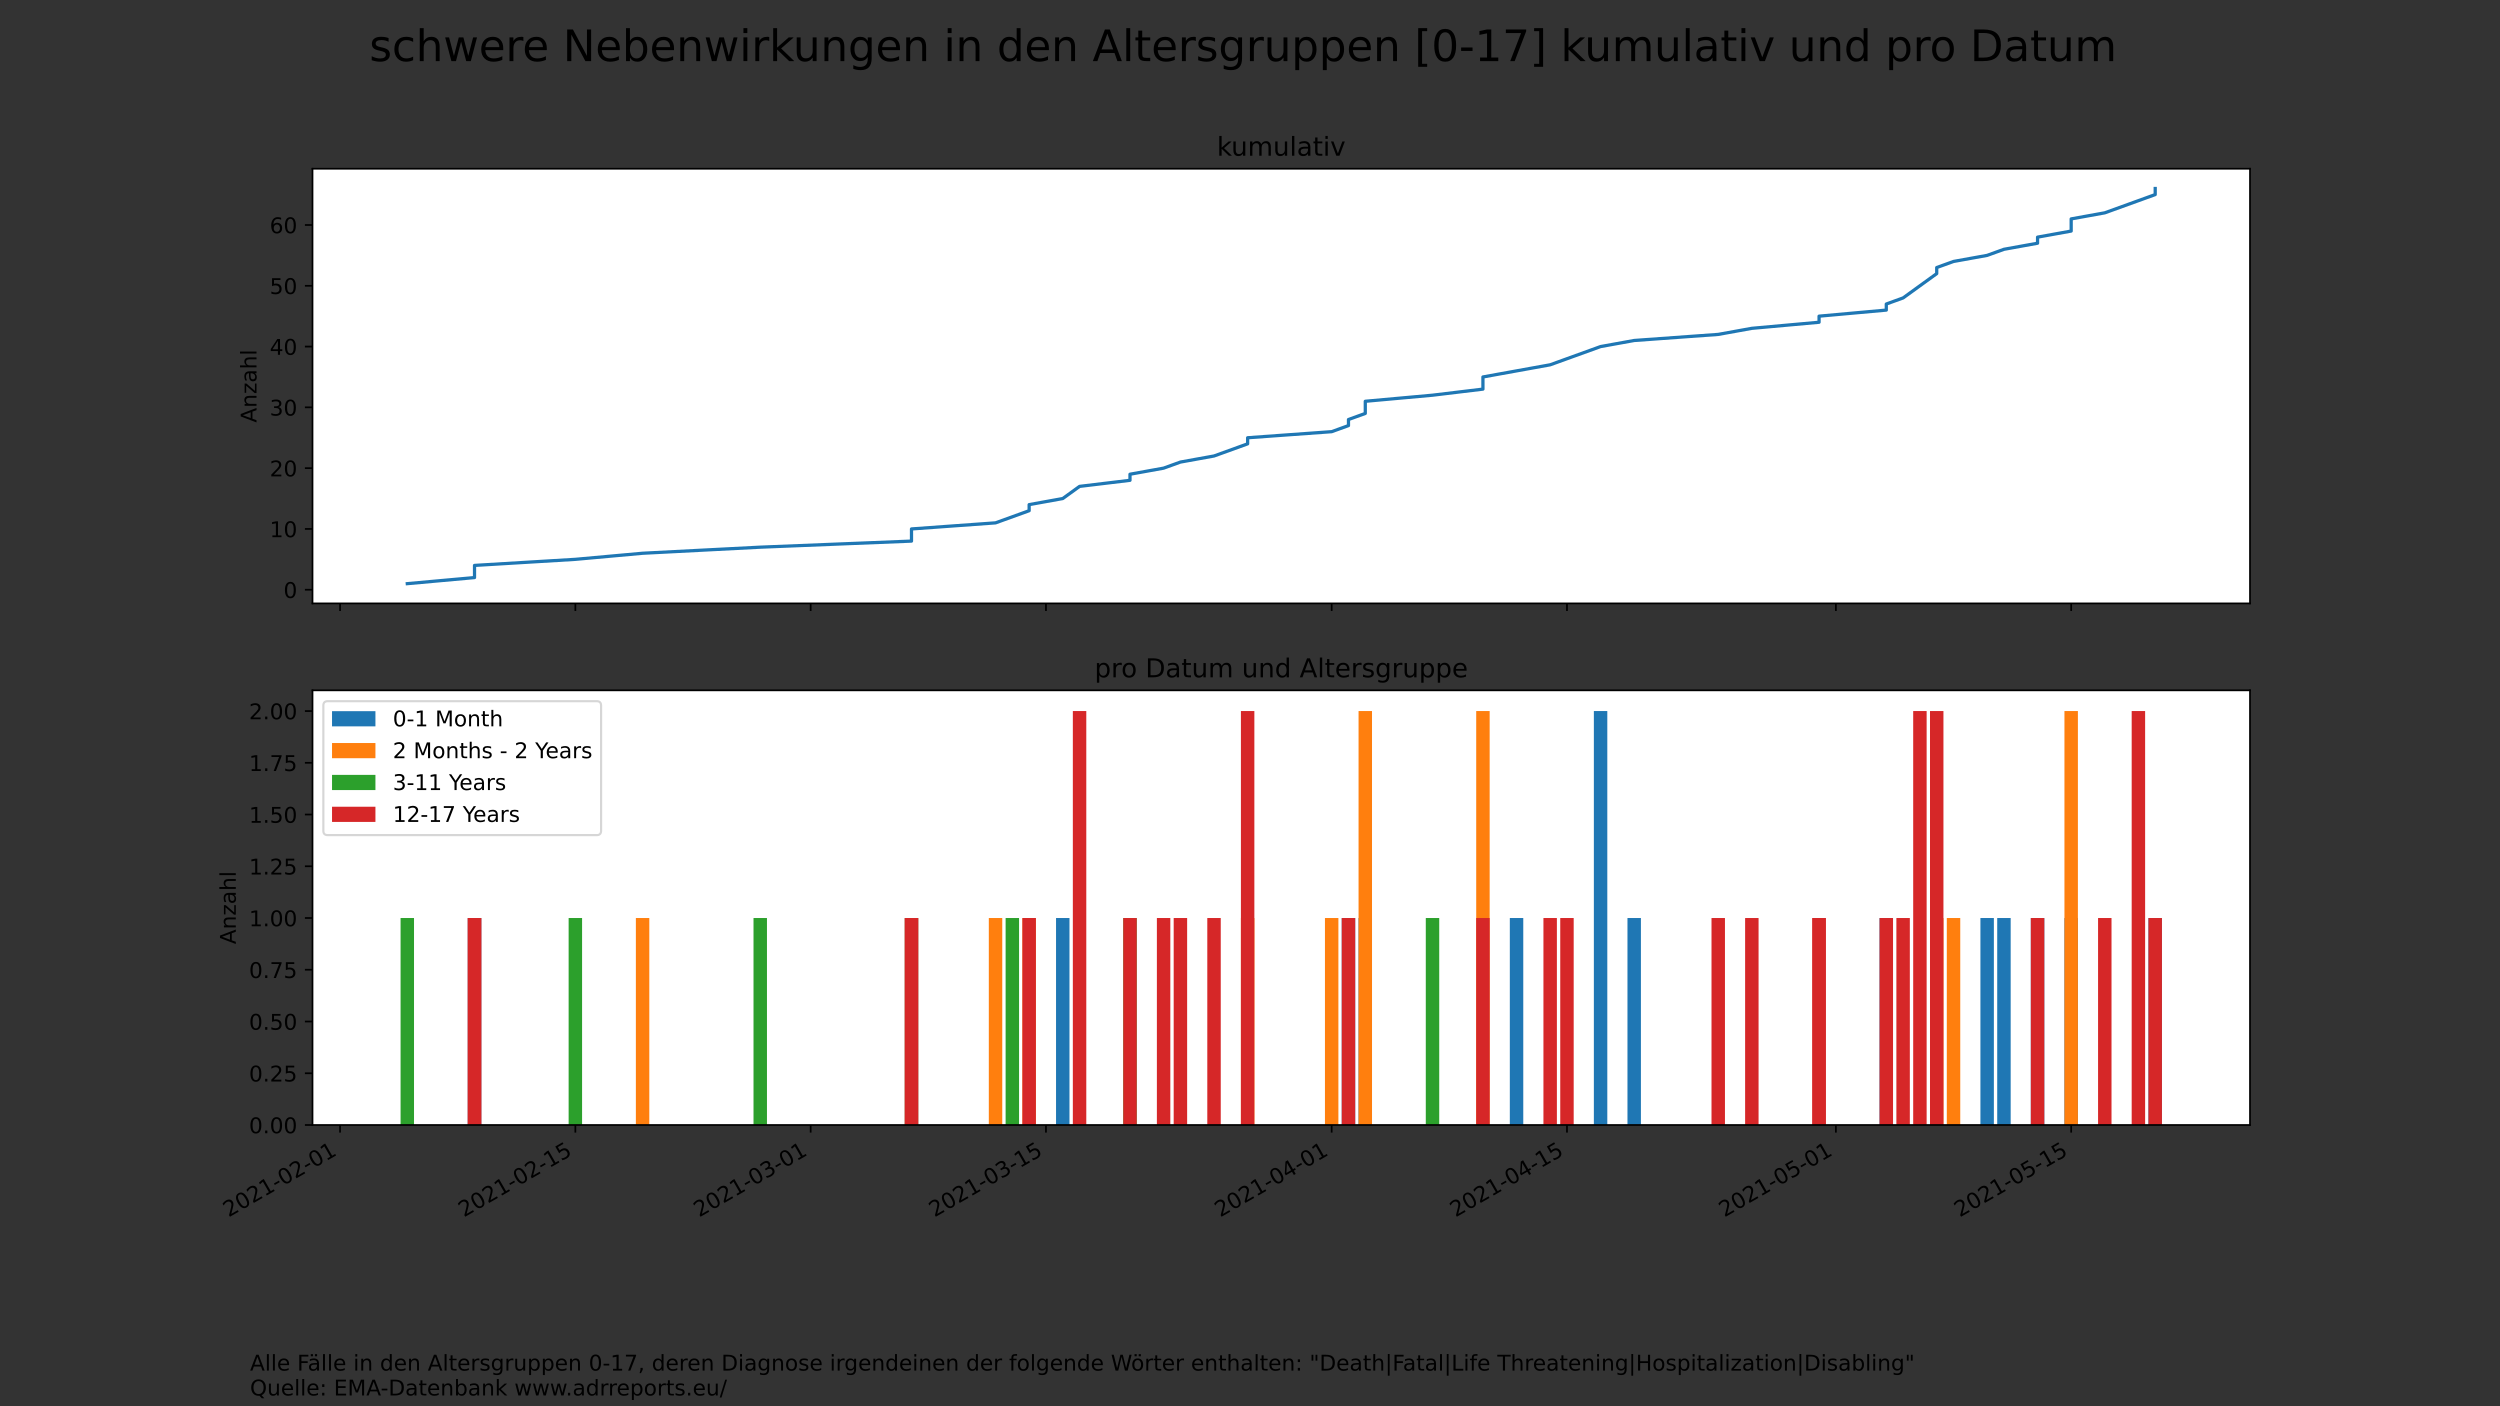 <?xml version="1.0" encoding="utf-8" standalone="no"?>
<!DOCTYPE svg PUBLIC "-//W3C//DTD SVG 1.1//EN"
  "http://www.w3.org/Graphics/SVG/1.1/DTD/svg11.dtd">
<!-- Created with matplotlib (https://matplotlib.org/) -->
<svg height="648pt" version="1.1" viewBox="0 0 1152 648" width="1152pt" xmlns="http://www.w3.org/2000/svg" xmlns:xlink="http://www.w3.org/1999/xlink">
 <rect x="0" y="0" width="1152" height="648" fill="#333333" stroke="none"/>
 <defs>
  <style type="text/css">*{stroke-linecap:butt;stroke-linejoin:round;}</style>
 </defs>
 <g id="figure_1">
  <g id="patch_1">
   <path d="M 0 648 
L 1152 648 
L 1152 0 
L 0 0 
z
" style="fill:none;"/>
  </g>
  <g id="axes_1">
   <g id="patch_2">
    <path d="M 144 278.051 
L 1036.8 278.051 
L 1036.8 77.76 
L 144 77.76 
z
" style="fill:#ffffff;"/>
   </g>
   <g id="matplotlib.axis_1">
    <g id="xtick_1">
     <g id="line2d_1">
      <defs>
       <path d="M 0 0 
L 0 3.5 
" id="mabd0de80b3" style="stroke:#000000;stroke-width:0.8;"/>
      </defs>
      <g>
       <use style="stroke:#000000;stroke-width:0.8;" x="156.701" xlink:href="#mabd0de80b3" y="278.051"/>
      </g>
     </g>
    </g>
    <g id="xtick_2">
     <g id="line2d_2">
      <g>
       <use style="stroke:#000000;stroke-width:0.8;" x="265.126" xlink:href="#mabd0de80b3" y="278.051"/>
      </g>
     </g>
    </g>
    <g id="xtick_3">
     <g id="line2d_3">
      <g>
       <use style="stroke:#000000;stroke-width:0.8;" x="373.551" xlink:href="#mabd0de80b3" y="278.051"/>
      </g>
     </g>
    </g>
    <g id="xtick_4">
     <g id="line2d_4">
      <g>
       <use style="stroke:#000000;stroke-width:0.8;" x="481.975" xlink:href="#mabd0de80b3" y="278.051"/>
      </g>
     </g>
    </g>
    <g id="xtick_5">
     <g id="line2d_5">
      <g>
       <use style="stroke:#000000;stroke-width:0.8;" x="613.634" xlink:href="#mabd0de80b3" y="278.051"/>
      </g>
     </g>
    </g>
    <g id="xtick_6">
     <g id="line2d_6">
      <g>
       <use style="stroke:#000000;stroke-width:0.8;" x="722.059" xlink:href="#mabd0de80b3" y="278.051"/>
      </g>
     </g>
    </g>
    <g id="xtick_7">
     <g id="line2d_7">
      <g>
       <use style="stroke:#000000;stroke-width:0.8;" x="845.973" xlink:href="#mabd0de80b3" y="278.051"/>
      </g>
     </g>
    </g>
    <g id="xtick_8">
     <g id="line2d_8">
      <g>
       <use style="stroke:#000000;stroke-width:0.8;" x="954.397" xlink:href="#mabd0de80b3" y="278.051"/>
      </g>
     </g>
    </g>
   </g>
   <g id="matplotlib.axis_2">
    <g id="ytick_1">
     <g id="line2d_9">
      <defs>
       <path d="M 0 0 
L -3.5 0 
" id="md34dd505b2" style="stroke:#000000;stroke-width:0.8;"/>
      </defs>
      <g>
       <use style="stroke:#000000;stroke-width:0.8;" x="144" xlink:href="#md34dd505b2" y="271.748"/>
      </g>
     </g>
     <g id="text_1">
      <!-- 0 -->
      <g transform="translate(130.637 275.547)scale(0.1 -0.1)">
       <defs>
        <path d="M 31.781 66.406 
Q 24.172 66.406 20.328 58.906 
Q 16.5 51.422 16.5 36.375 
Q 16.5 21.391 20.328 13.891 
Q 24.172 6.391 31.781 6.391 
Q 39.453 6.391 43.281 13.891 
Q 47.125 21.391 47.125 36.375 
Q 47.125 51.422 43.281 58.906 
Q 39.453 66.406 31.781 66.406 
z
M 31.781 74.219 
Q 44.047 74.219 50.516 64.516 
Q 56.984 54.828 56.984 36.375 
Q 56.984 17.969 50.516 8.266 
Q 44.047 -1.422 31.781 -1.422 
Q 19.531 -1.422 13.062 8.266 
Q 6.594 17.969 6.594 36.375 
Q 6.594 54.828 13.062 64.516 
Q 19.531 74.219 31.781 74.219 
z
" id="DejaVuSans-48"/>
       </defs>
       <use xlink:href="#DejaVuSans-48"/>
      </g>
     </g>
    </g>
    <g id="ytick_2">
     <g id="line2d_10">
      <g>
       <use style="stroke:#000000;stroke-width:0.8;" x="144" xlink:href="#md34dd505b2" y="243.735"/>
      </g>
     </g>
     <g id="text_2">
      <!-- 10 -->
      <g transform="translate(124.275 247.535)scale(0.1 -0.1)">
       <defs>
        <path d="M 12.406 8.297 
L 28.516 8.297 
L 28.516 63.922 
L 10.984 60.406 
L 10.984 69.391 
L 28.422 72.906 
L 38.281 72.906 
L 38.281 8.297 
L 54.391 8.297 
L 54.391 0 
L 12.406 0 
z
" id="DejaVuSans-49"/>
       </defs>
       <use xlink:href="#DejaVuSans-49"/>
       <use x="63.623" xlink:href="#DejaVuSans-48"/>
      </g>
     </g>
    </g>
    <g id="ytick_3">
     <g id="line2d_11">
      <g>
       <use style="stroke:#000000;stroke-width:0.8;" x="144" xlink:href="#md34dd505b2" y="215.723"/>
      </g>
     </g>
     <g id="text_3">
      <!-- 20 -->
      <g transform="translate(124.275 219.522)scale(0.1 -0.1)">
       <defs>
        <path d="M 19.188 8.297 
L 53.609 8.297 
L 53.609 0 
L 7.328 0 
L 7.328 8.297 
Q 12.938 14.109 22.625 23.891 
Q 32.328 33.688 34.812 36.531 
Q 39.547 41.844 41.422 45.531 
Q 43.312 49.219 43.312 52.781 
Q 43.312 58.594 39.234 62.25 
Q 35.156 65.922 28.609 65.922 
Q 23.969 65.922 18.812 64.312 
Q 13.672 62.703 7.812 59.422 
L 7.812 69.391 
Q 13.766 71.781 18.938 73 
Q 24.125 74.219 28.422 74.219 
Q 39.75 74.219 46.484 68.547 
Q 53.219 62.891 53.219 53.422 
Q 53.219 48.922 51.531 44.891 
Q 49.859 40.875 45.406 35.406 
Q 44.188 33.984 37.641 27.219 
Q 31.109 20.453 19.188 8.297 
z
" id="DejaVuSans-50"/>
       </defs>
       <use xlink:href="#DejaVuSans-50"/>
       <use x="63.623" xlink:href="#DejaVuSans-48"/>
      </g>
     </g>
    </g>
    <g id="ytick_4">
     <g id="line2d_12">
      <g>
       <use style="stroke:#000000;stroke-width:0.8;" x="144" xlink:href="#md34dd505b2" y="187.71"/>
      </g>
     </g>
     <g id="text_4">
      <!-- 30 -->
      <g transform="translate(124.275 191.509)scale(0.1 -0.1)">
       <defs>
        <path d="M 40.578 39.312 
Q 47.656 37.797 51.625 33 
Q 55.609 28.219 55.609 21.188 
Q 55.609 10.406 48.188 4.484 
Q 40.766 -1.422 27.094 -1.422 
Q 22.516 -1.422 17.656 -0.516 
Q 12.797 0.391 7.625 2.203 
L 7.625 11.719 
Q 11.719 9.328 16.594 8.109 
Q 21.484 6.891 26.812 6.891 
Q 36.078 6.891 40.938 10.547 
Q 45.797 14.203 45.797 21.188 
Q 45.797 27.641 41.281 31.266 
Q 36.766 34.906 28.719 34.906 
L 20.219 34.906 
L 20.219 43.016 
L 29.109 43.016 
Q 36.375 43.016 40.234 45.922 
Q 44.094 48.828 44.094 54.297 
Q 44.094 59.906 40.109 62.906 
Q 36.141 65.922 28.719 65.922 
Q 24.656 65.922 20.016 65.031 
Q 15.375 64.156 9.812 62.312 
L 9.812 71.094 
Q 15.438 72.656 20.344 73.438 
Q 25.25 74.219 29.594 74.219 
Q 40.828 74.219 47.359 69.109 
Q 53.906 64.016 53.906 55.328 
Q 53.906 49.266 50.438 45.094 
Q 46.969 40.922 40.578 39.312 
z
" id="DejaVuSans-51"/>
       </defs>
       <use xlink:href="#DejaVuSans-51"/>
       <use x="63.623" xlink:href="#DejaVuSans-48"/>
      </g>
     </g>
    </g>
    <g id="ytick_5">
     <g id="line2d_13">
      <g>
       <use style="stroke:#000000;stroke-width:0.8;" x="144" xlink:href="#md34dd505b2" y="159.697"/>
      </g>
     </g>
     <g id="text_5">
      <!-- 40 -->
      <g transform="translate(124.275 163.496)scale(0.1 -0.1)">
       <defs>
        <path d="M 37.797 64.312 
L 12.891 25.391 
L 37.797 25.391 
z
M 35.203 72.906 
L 47.609 72.906 
L 47.609 25.391 
L 58.016 25.391 
L 58.016 17.188 
L 47.609 17.188 
L 47.609 0 
L 37.797 0 
L 37.797 17.188 
L 4.891 17.188 
L 4.891 26.703 
z
" id="DejaVuSans-52"/>
       </defs>
       <use xlink:href="#DejaVuSans-52"/>
       <use x="63.623" xlink:href="#DejaVuSans-48"/>
      </g>
     </g>
    </g>
    <g id="ytick_6">
     <g id="line2d_14">
      <g>
       <use style="stroke:#000000;stroke-width:0.8;" x="144" xlink:href="#md34dd505b2" y="131.684"/>
      </g>
     </g>
     <g id="text_6">
      <!-- 50 -->
      <g transform="translate(124.275 135.484)scale(0.1 -0.1)">
       <defs>
        <path d="M 10.797 72.906 
L 49.516 72.906 
L 49.516 64.594 
L 19.828 64.594 
L 19.828 46.734 
Q 21.969 47.469 24.109 47.828 
Q 26.266 48.188 28.422 48.188 
Q 40.625 48.188 47.75 41.5 
Q 54.891 34.812 54.891 23.391 
Q 54.891 11.625 47.562 5.094 
Q 40.234 -1.422 26.906 -1.422 
Q 22.312 -1.422 17.547 -0.641 
Q 12.797 0.141 7.719 1.703 
L 7.719 11.625 
Q 12.109 9.234 16.797 8.062 
Q 21.484 6.891 26.703 6.891 
Q 35.156 6.891 40.078 11.328 
Q 45.016 15.766 45.016 23.391 
Q 45.016 31 40.078 35.438 
Q 35.156 39.891 26.703 39.891 
Q 22.75 39.891 18.812 39.016 
Q 14.891 38.141 10.797 36.281 
z
" id="DejaVuSans-53"/>
       </defs>
       <use xlink:href="#DejaVuSans-53"/>
       <use x="63.623" xlink:href="#DejaVuSans-48"/>
      </g>
     </g>
    </g>
    <g id="ytick_7">
     <g id="line2d_15">
      <g>
       <use style="stroke:#000000;stroke-width:0.8;" x="144" xlink:href="#md34dd505b2" y="103.672"/>
      </g>
     </g>
     <g id="text_7">
      <!-- 60 -->
      <g transform="translate(124.275 107.471)scale(0.1 -0.1)">
       <defs>
        <path d="M 33.016 40.375 
Q 26.375 40.375 22.484 35.828 
Q 18.609 31.297 18.609 23.391 
Q 18.609 15.531 22.484 10.953 
Q 26.375 6.391 33.016 6.391 
Q 39.656 6.391 43.531 10.953 
Q 47.406 15.531 47.406 23.391 
Q 47.406 31.297 43.531 35.828 
Q 39.656 40.375 33.016 40.375 
z
M 52.594 71.297 
L 52.594 62.312 
Q 48.875 64.062 45.094 64.984 
Q 41.312 65.922 37.594 65.922 
Q 27.828 65.922 22.672 59.328 
Q 17.531 52.734 16.797 39.406 
Q 19.672 43.656 24.016 45.922 
Q 28.375 48.188 33.594 48.188 
Q 44.578 48.188 50.953 41.516 
Q 57.328 34.859 57.328 23.391 
Q 57.328 12.156 50.688 5.359 
Q 44.047 -1.422 33.016 -1.422 
Q 20.359 -1.422 13.672 8.266 
Q 6.984 17.969 6.984 36.375 
Q 6.984 53.656 15.188 63.938 
Q 23.391 74.219 37.203 74.219 
Q 40.922 74.219 44.703 73.484 
Q 48.484 72.75 52.594 71.297 
z
" id="DejaVuSans-54"/>
       </defs>
       <use xlink:href="#DejaVuSans-54"/>
       <use x="63.623" xlink:href="#DejaVuSans-48"/>
      </g>
     </g>
    </g>
    <g id="text_8">
     <!-- Anzahl -->
     <g transform="translate(118.195 194.741)rotate(-90)scale(0.1 -0.1)">
      <defs>
       <path d="M 34.188 63.188 
L 20.797 26.906 
L 47.609 26.906 
z
M 28.609 72.906 
L 39.797 72.906 
L 67.578 0 
L 57.328 0 
L 50.688 18.703 
L 17.828 18.703 
L 11.188 0 
L 0.781 0 
z
" id="DejaVuSans-65"/>
       <path d="M 54.891 33.016 
L 54.891 0 
L 45.906 0 
L 45.906 32.719 
Q 45.906 40.484 42.875 44.328 
Q 39.844 48.188 33.797 48.188 
Q 26.516 48.188 22.312 43.547 
Q 18.109 38.922 18.109 30.906 
L 18.109 0 
L 9.078 0 
L 9.078 54.688 
L 18.109 54.688 
L 18.109 46.188 
Q 21.344 51.125 25.703 53.562 
Q 30.078 56 35.797 56 
Q 45.219 56 50.047 50.172 
Q 54.891 44.344 54.891 33.016 
z
" id="DejaVuSans-110"/>
       <path d="M 5.516 54.688 
L 48.188 54.688 
L 48.188 46.484 
L 14.406 7.172 
L 48.188 7.172 
L 48.188 0 
L 4.297 0 
L 4.297 8.203 
L 38.094 47.516 
L 5.516 47.516 
z
" id="DejaVuSans-122"/>
       <path d="M 34.281 27.484 
Q 23.391 27.484 19.188 25 
Q 14.984 22.516 14.984 16.5 
Q 14.984 11.719 18.141 8.906 
Q 21.297 6.109 26.703 6.109 
Q 34.188 6.109 38.703 11.406 
Q 43.219 16.703 43.219 25.484 
L 43.219 27.484 
z
M 52.203 31.203 
L 52.203 0 
L 43.219 0 
L 43.219 8.297 
Q 40.141 3.328 35.547 0.953 
Q 30.953 -1.422 24.312 -1.422 
Q 15.922 -1.422 10.953 3.297 
Q 6 8.016 6 15.922 
Q 6 25.141 12.172 29.828 
Q 18.359 34.516 30.609 34.516 
L 43.219 34.516 
L 43.219 35.406 
Q 43.219 41.609 39.141 45 
Q 35.062 48.391 27.688 48.391 
Q 23 48.391 18.547 47.266 
Q 14.109 46.141 10.016 43.891 
L 10.016 52.203 
Q 14.938 54.109 19.578 55.047 
Q 24.219 56 28.609 56 
Q 40.484 56 46.344 49.844 
Q 52.203 43.703 52.203 31.203 
z
" id="DejaVuSans-97"/>
       <path d="M 54.891 33.016 
L 54.891 0 
L 45.906 0 
L 45.906 32.719 
Q 45.906 40.484 42.875 44.328 
Q 39.844 48.188 33.797 48.188 
Q 26.516 48.188 22.312 43.547 
Q 18.109 38.922 18.109 30.906 
L 18.109 0 
L 9.078 0 
L 9.078 75.984 
L 18.109 75.984 
L 18.109 46.188 
Q 21.344 51.125 25.703 53.562 
Q 30.078 56 35.797 56 
Q 45.219 56 50.047 50.172 
Q 54.891 44.344 54.891 33.016 
z
" id="DejaVuSans-104"/>
       <path d="M 9.422 75.984 
L 18.406 75.984 
L 18.406 0 
L 9.422 0 
z
" id="DejaVuSans-108"/>
      </defs>
      <use xlink:href="#DejaVuSans-65"/>
      <use x="68.408" xlink:href="#DejaVuSans-110"/>
      <use x="131.787" xlink:href="#DejaVuSans-122"/>
      <use x="184.277" xlink:href="#DejaVuSans-97"/>
      <use x="245.557" xlink:href="#DejaVuSans-104"/>
      <use x="308.936" xlink:href="#DejaVuSans-108"/>
     </g>
    </g>
   </g>
   <g id="line2d_16">
    <path clip-path="url(#p9c58ba64b9)" d="M 187.68 268.947 
L 218.658 266.146 
L 218.658 263.344 
L 218.658 260.543 
L 265.126 257.742 
L 296.104 254.94 
L 350.317 252.139 
L 420.018 249.338 
L 420.018 246.537 
L 420.018 243.735 
L 458.741 240.934 
L 466.486 238.133 
L 474.231 235.332 
L 474.231 232.53 
L 489.72 229.729 
L 497.465 224.126 
L 520.698 221.325 
L 520.698 218.524 
L 536.188 215.723 
L 543.932 212.921 
L 559.422 210.12 
L 574.911 204.518 
L 574.911 201.716 
L 613.634 198.915 
L 621.378 196.114 
L 621.378 193.312 
L 629.123 190.511 
L 629.123 184.909 
L 660.102 182.107 
L 683.335 179.306 
L 683.335 173.704 
L 698.825 170.902 
L 714.314 168.101 
L 722.059 165.3 
L 737.548 159.697 
L 753.037 156.896 
L 791.76 154.095 
L 807.249 151.293 
L 838.228 148.492 
L 838.228 145.691 
L 869.206 142.89 
L 869.206 140.088 
L 876.951 137.287 
L 884.696 131.684 
L 892.44 126.082 
L 892.44 123.281 
L 900.185 120.479 
L 915.674 117.678 
L 923.419 114.877 
L 938.908 112.076 
L 938.908 109.274 
L 954.397 106.473 
L 954.397 100.87 
L 969.886 98.069 
L 985.376 92.467 
L 993.12 89.665 
L 993.12 86.864 
" style="fill:none;stroke:#1f77b4;stroke-linecap:square;stroke-width:1.5;"/>
   </g>
   <g id="patch_3">
    <path d="M 144 278.051 
L 144 77.76 
" style="fill:none;stroke:#000000;stroke-linecap:square;stroke-linejoin:miter;stroke-width:0.8;"/>
   </g>
   <g id="patch_4">
    <path d="M 1036.8 278.051 
L 1036.8 77.76 
" style="fill:none;stroke:#000000;stroke-linecap:square;stroke-linejoin:miter;stroke-width:0.8;"/>
   </g>
   <g id="patch_5">
    <path d="M 144 278.051 
L 1036.8 278.051 
" style="fill:none;stroke:#000000;stroke-linecap:square;stroke-linejoin:miter;stroke-width:0.8;"/>
   </g>
   <g id="patch_6">
    <path d="M 144 77.76 
L 1036.8 77.76 
" style="fill:none;stroke:#000000;stroke-linecap:square;stroke-linejoin:miter;stroke-width:0.8;"/>
   </g>
   <g id="text_9">
    <!-- kumulativ -->
    <g transform="translate(560.75 71.76)scale(0.12 -0.12)">
     <defs>
      <path d="M 9.078 75.984 
L 18.109 75.984 
L 18.109 31.109 
L 44.922 54.688 
L 56.391 54.688 
L 27.391 29.109 
L 57.625 0 
L 45.906 0 
L 18.109 26.703 
L 18.109 0 
L 9.078 0 
z
" id="DejaVuSans-107"/>
      <path d="M 8.5 21.578 
L 8.5 54.688 
L 17.484 54.688 
L 17.484 21.922 
Q 17.484 14.156 20.5 10.266 
Q 23.531 6.391 29.594 6.391 
Q 36.859 6.391 41.078 11.031 
Q 45.312 15.672 45.312 23.688 
L 45.312 54.688 
L 54.297 54.688 
L 54.297 0 
L 45.312 0 
L 45.312 8.406 
Q 42.047 3.422 37.719 1 
Q 33.406 -1.422 27.688 -1.422 
Q 18.266 -1.422 13.375 4.438 
Q 8.5 10.297 8.5 21.578 
z
M 31.109 56 
z
" id="DejaVuSans-117"/>
      <path d="M 52 44.188 
Q 55.375 50.25 60.062 53.125 
Q 64.75 56 71.094 56 
Q 79.641 56 84.281 50.016 
Q 88.922 44.047 88.922 33.016 
L 88.922 0 
L 79.891 0 
L 79.891 32.719 
Q 79.891 40.578 77.094 44.375 
Q 74.312 48.188 68.609 48.188 
Q 61.625 48.188 57.562 43.547 
Q 53.516 38.922 53.516 30.906 
L 53.516 0 
L 44.484 0 
L 44.484 32.719 
Q 44.484 40.625 41.703 44.406 
Q 38.922 48.188 33.109 48.188 
Q 26.219 48.188 22.156 43.531 
Q 18.109 38.875 18.109 30.906 
L 18.109 0 
L 9.078 0 
L 9.078 54.688 
L 18.109 54.688 
L 18.109 46.188 
Q 21.188 51.219 25.484 53.609 
Q 29.781 56 35.688 56 
Q 41.656 56 45.828 52.969 
Q 50 49.953 52 44.188 
z
" id="DejaVuSans-109"/>
      <path d="M 18.312 70.219 
L 18.312 54.688 
L 36.812 54.688 
L 36.812 47.703 
L 18.312 47.703 
L 18.312 18.016 
Q 18.312 11.328 20.141 9.422 
Q 21.969 7.516 27.594 7.516 
L 36.812 7.516 
L 36.812 0 
L 27.594 0 
Q 17.188 0 13.234 3.875 
Q 9.281 7.766 9.281 18.016 
L 9.281 47.703 
L 2.688 47.703 
L 2.688 54.688 
L 9.281 54.688 
L 9.281 70.219 
z
" id="DejaVuSans-116"/>
      <path d="M 9.422 54.688 
L 18.406 54.688 
L 18.406 0 
L 9.422 0 
z
M 9.422 75.984 
L 18.406 75.984 
L 18.406 64.594 
L 9.422 64.594 
z
" id="DejaVuSans-105"/>
      <path d="M 2.984 54.688 
L 12.5 54.688 
L 29.594 8.797 
L 46.688 54.688 
L 56.203 54.688 
L 35.688 0 
L 23.484 0 
z
" id="DejaVuSans-118"/>
     </defs>
     <use xlink:href="#DejaVuSans-107"/>
     <use x="54.785" xlink:href="#DejaVuSans-117"/>
     <use x="118.164" xlink:href="#DejaVuSans-109"/>
     <use x="215.576" xlink:href="#DejaVuSans-117"/>
     <use x="278.955" xlink:href="#DejaVuSans-108"/>
     <use x="306.738" xlink:href="#DejaVuSans-97"/>
     <use x="368.018" xlink:href="#DejaVuSans-116"/>
     <use x="407.227" xlink:href="#DejaVuSans-105"/>
     <use x="435.01" xlink:href="#DejaVuSans-118"/>
    </g>
   </g>
  </g>
  <g id="axes_2">
   <g id="patch_7">
    <path d="M 144 518.4 
L 1036.8 518.4 
L 1036.8 318.109 
L 144 318.109 
z
" style="fill:#ffffff;"/>
   </g>
   <g id="patch_8">
    <path clip-path="url(#p613b0161d5)" d="M 215.56 518.4 
L 221.756 518.4 
L 221.756 423.023 
L 215.56 423.023 
z
" style="fill:#1f77b4;"/>
   </g>
   <g id="patch_9">
    <path clip-path="url(#p613b0161d5)" d="M 416.92 518.4 
L 423.116 518.4 
L 423.116 423.023 
L 416.92 423.023 
z
" style="fill:#1f77b4;"/>
   </g>
   <g id="patch_10">
    <path clip-path="url(#p613b0161d5)" d="M 486.622 518.4 
L 492.818 518.4 
L 492.818 423.023 
L 486.622 423.023 
z
" style="fill:#1f77b4;"/>
   </g>
   <g id="patch_11">
    <path clip-path="url(#p613b0161d5)" d="M 618.281 518.4 
L 624.476 518.4 
L 624.476 423.023 
L 618.281 423.023 
z
" style="fill:#1f77b4;"/>
   </g>
   <g id="patch_12">
    <path clip-path="url(#p613b0161d5)" d="M 626.025 518.4 
L 632.221 518.4 
L 632.221 423.023 
L 626.025 423.023 
z
" style="fill:#1f77b4;"/>
   </g>
   <g id="patch_13">
    <path clip-path="url(#p613b0161d5)" d="M 695.727 518.4 
L 701.923 518.4 
L 701.923 423.023 
L 695.727 423.023 
z
" style="fill:#1f77b4;"/>
   </g>
   <g id="patch_14">
    <path clip-path="url(#p613b0161d5)" d="M 734.45 518.4 
L 740.646 518.4 
L 740.646 327.647 
L 734.45 327.647 
z
" style="fill:#1f77b4;"/>
   </g>
   <g id="patch_15">
    <path clip-path="url(#p613b0161d5)" d="M 749.939 518.4 
L 756.135 518.4 
L 756.135 423.023 
L 749.939 423.023 
z
" style="fill:#1f77b4;"/>
   </g>
   <g id="patch_16">
    <path clip-path="url(#p613b0161d5)" d="M 866.109 518.4 
L 872.304 518.4 
L 872.304 423.023 
L 866.109 423.023 
z
" style="fill:#1f77b4;"/>
   </g>
   <g id="patch_17">
    <path clip-path="url(#p613b0161d5)" d="M 912.576 518.4 
L 918.772 518.4 
L 918.772 423.023 
L 912.576 423.023 
z
" style="fill:#1f77b4;"/>
   </g>
   <g id="patch_18">
    <path clip-path="url(#p613b0161d5)" d="M 920.321 518.4 
L 926.517 518.4 
L 926.517 423.023 
L 920.321 423.023 
z
" style="fill:#1f77b4;"/>
   </g>
   <g id="patch_19">
    <path clip-path="url(#p613b0161d5)" d="M 935.81 518.4 
L 942.006 518.4 
L 942.006 423.023 
L 935.81 423.023 
z
" style="fill:#1f77b4;"/>
   </g>
   <g id="patch_20">
    <path clip-path="url(#p613b0161d5)" d="M 951.299 518.4 
L 957.495 518.4 
L 957.495 423.023 
L 951.299 423.023 
z
" style="fill:#1f77b4;"/>
   </g>
   <g id="patch_21">
    <path clip-path="url(#p613b0161d5)" d="M 990.022 518.4 
L 996.218 518.4 
L 996.218 423.023 
L 990.022 423.023 
z
" style="fill:#1f77b4;"/>
   </g>
   <g id="patch_22">
    <path clip-path="url(#p613b0161d5)" d="M 293.007 518.4 
L 299.202 518.4 
L 299.202 423.023 
L 293.007 423.023 
z
" style="fill:#ff7f0e;"/>
   </g>
   <g id="patch_23">
    <path clip-path="url(#p613b0161d5)" d="M 416.92 518.4 
L 423.116 518.4 
L 423.116 423.023 
L 416.92 423.023 
z
" style="fill:#ff7f0e;"/>
   </g>
   <g id="patch_24">
    <path clip-path="url(#p613b0161d5)" d="M 455.644 518.4 
L 461.839 518.4 
L 461.839 423.023 
L 455.644 423.023 
z
" style="fill:#ff7f0e;"/>
   </g>
   <g id="patch_25">
    <path clip-path="url(#p613b0161d5)" d="M 471.133 518.4 
L 477.329 518.4 
L 477.329 423.023 
L 471.133 423.023 
z
" style="fill:#ff7f0e;"/>
   </g>
   <g id="patch_26">
    <path clip-path="url(#p613b0161d5)" d="M 571.813 518.4 
L 578.009 518.4 
L 578.009 423.023 
L 571.813 423.023 
z
" style="fill:#ff7f0e;"/>
   </g>
   <g id="patch_27">
    <path clip-path="url(#p613b0161d5)" d="M 610.536 518.4 
L 616.732 518.4 
L 616.732 423.023 
L 610.536 423.023 
z
" style="fill:#ff7f0e;"/>
   </g>
   <g id="patch_28">
    <path clip-path="url(#p613b0161d5)" d="M 626.025 518.4 
L 632.221 518.4 
L 632.221 327.647 
L 626.025 327.647 
z
" style="fill:#ff7f0e;"/>
   </g>
   <g id="patch_29">
    <path clip-path="url(#p613b0161d5)" d="M 680.238 518.4 
L 686.433 518.4 
L 686.433 327.647 
L 680.238 327.647 
z
" style="fill:#ff7f0e;"/>
   </g>
   <g id="patch_30">
    <path clip-path="url(#p613b0161d5)" d="M 889.342 518.4 
L 895.538 518.4 
L 895.538 423.023 
L 889.342 423.023 
z
" style="fill:#ff7f0e;"/>
   </g>
   <g id="patch_31">
    <path clip-path="url(#p613b0161d5)" d="M 897.087 518.4 
L 903.283 518.4 
L 903.283 423.023 
L 897.087 423.023 
z
" style="fill:#ff7f0e;"/>
   </g>
   <g id="patch_32">
    <path clip-path="url(#p613b0161d5)" d="M 951.299 518.4 
L 957.495 518.4 
L 957.495 327.647 
L 951.299 327.647 
z
" style="fill:#ff7f0e;"/>
   </g>
   <g id="patch_33">
    <path clip-path="url(#p613b0161d5)" d="M 184.582 518.4 
L 190.778 518.4 
L 190.778 423.023 
L 184.582 423.023 
z
" style="fill:#2ca02c;"/>
   </g>
   <g id="patch_34">
    <path clip-path="url(#p613b0161d5)" d="M 262.028 518.4 
L 268.224 518.4 
L 268.224 423.023 
L 262.028 423.023 
z
" style="fill:#2ca02c;"/>
   </g>
   <g id="patch_35">
    <path clip-path="url(#p613b0161d5)" d="M 347.219 518.4 
L 353.415 518.4 
L 353.415 423.023 
L 347.219 423.023 
z
" style="fill:#2ca02c;"/>
   </g>
   <g id="patch_36">
    <path clip-path="url(#p613b0161d5)" d="M 463.388 518.4 
L 469.584 518.4 
L 469.584 423.023 
L 463.388 423.023 
z
" style="fill:#2ca02c;"/>
   </g>
   <g id="patch_37">
    <path clip-path="url(#p613b0161d5)" d="M 517.601 518.4 
L 523.796 518.4 
L 523.796 423.023 
L 517.601 423.023 
z
" style="fill:#2ca02c;"/>
   </g>
   <g id="patch_38">
    <path clip-path="url(#p613b0161d5)" d="M 657.004 518.4 
L 663.199 518.4 
L 663.199 423.023 
L 657.004 423.023 
z
" style="fill:#2ca02c;"/>
   </g>
   <g id="patch_39">
    <path clip-path="url(#p613b0161d5)" d="M 215.56 518.4 
L 221.756 518.4 
L 221.756 423.023 
L 215.56 423.023 
z
" style="fill:#d62728;"/>
   </g>
   <g id="patch_40">
    <path clip-path="url(#p613b0161d5)" d="M 215.56 518.4 
L 221.756 518.4 
L 221.756 423.023 
L 215.56 423.023 
z
" style="fill:#d62728;"/>
   </g>
   <g id="patch_41">
    <path clip-path="url(#p613b0161d5)" d="M 416.92 518.4 
L 423.116 518.4 
L 423.116 423.023 
L 416.92 423.023 
z
" style="fill:#d62728;"/>
   </g>
   <g id="patch_42">
    <path clip-path="url(#p613b0161d5)" d="M 471.133 518.4 
L 477.329 518.4 
L 477.329 423.023 
L 471.133 423.023 
z
" style="fill:#d62728;"/>
   </g>
   <g id="patch_43">
    <path clip-path="url(#p613b0161d5)" d="M 494.367 518.4 
L 500.562 518.4 
L 500.562 327.647 
L 494.367 327.647 
z
" style="fill:#d62728;"/>
   </g>
   <g id="patch_44">
    <path clip-path="url(#p613b0161d5)" d="M 517.601 518.4 
L 523.796 518.4 
L 523.796 423.023 
L 517.601 423.023 
z
" style="fill:#d62728;"/>
   </g>
   <g id="patch_45">
    <path clip-path="url(#p613b0161d5)" d="M 533.09 518.4 
L 539.285 518.4 
L 539.285 423.023 
L 533.09 423.023 
z
" style="fill:#d62728;"/>
   </g>
   <g id="patch_46">
    <path clip-path="url(#p613b0161d5)" d="M 540.834 518.4 
L 547.03 518.4 
L 547.03 423.023 
L 540.834 423.023 
z
" style="fill:#d62728;"/>
   </g>
   <g id="patch_47">
    <path clip-path="url(#p613b0161d5)" d="M 556.324 518.4 
L 562.519 518.4 
L 562.519 423.023 
L 556.324 423.023 
z
" style="fill:#d62728;"/>
   </g>
   <g id="patch_48">
    <path clip-path="url(#p613b0161d5)" d="M 571.813 518.4 
L 578.009 518.4 
L 578.009 327.647 
L 571.813 327.647 
z
" style="fill:#d62728;"/>
   </g>
   <g id="patch_49">
    <path clip-path="url(#p613b0161d5)" d="M 618.281 518.4 
L 624.476 518.4 
L 624.476 423.023 
L 618.281 423.023 
z
" style="fill:#d62728;"/>
   </g>
   <g id="patch_50">
    <path clip-path="url(#p613b0161d5)" d="M 680.238 518.4 
L 686.433 518.4 
L 686.433 423.023 
L 680.238 423.023 
z
" style="fill:#d62728;"/>
   </g>
   <g id="patch_51">
    <path clip-path="url(#p613b0161d5)" d="M 711.216 518.4 
L 717.412 518.4 
L 717.412 423.023 
L 711.216 423.023 
z
" style="fill:#d62728;"/>
   </g>
   <g id="patch_52">
    <path clip-path="url(#p613b0161d5)" d="M 718.961 518.4 
L 725.156 518.4 
L 725.156 423.023 
L 718.961 423.023 
z
" style="fill:#d62728;"/>
   </g>
   <g id="patch_53">
    <path clip-path="url(#p613b0161d5)" d="M 788.662 518.4 
L 794.858 518.4 
L 794.858 423.023 
L 788.662 423.023 
z
" style="fill:#d62728;"/>
   </g>
   <g id="patch_54">
    <path clip-path="url(#p613b0161d5)" d="M 804.152 518.4 
L 810.347 518.4 
L 810.347 423.023 
L 804.152 423.023 
z
" style="fill:#d62728;"/>
   </g>
   <g id="patch_55">
    <path clip-path="url(#p613b0161d5)" d="M 835.13 518.4 
L 841.326 518.4 
L 841.326 423.023 
L 835.13 423.023 
z
" style="fill:#d62728;"/>
   </g>
   <g id="patch_56">
    <path clip-path="url(#p613b0161d5)" d="M 835.13 518.4 
L 841.326 518.4 
L 841.326 423.023 
L 835.13 423.023 
z
" style="fill:#d62728;"/>
   </g>
   <g id="patch_57">
    <path clip-path="url(#p613b0161d5)" d="M 866.109 518.4 
L 872.304 518.4 
L 872.304 423.023 
L 866.109 423.023 
z
" style="fill:#d62728;"/>
   </g>
   <g id="patch_58">
    <path clip-path="url(#p613b0161d5)" d="M 873.853 518.4 
L 880.049 518.4 
L 880.049 423.023 
L 873.853 423.023 
z
" style="fill:#d62728;"/>
   </g>
   <g id="patch_59">
    <path clip-path="url(#p613b0161d5)" d="M 881.598 518.4 
L 887.793 518.4 
L 887.793 327.647 
L 881.598 327.647 
z
" style="fill:#d62728;"/>
   </g>
   <g id="patch_60">
    <path clip-path="url(#p613b0161d5)" d="M 889.342 518.4 
L 895.538 518.4 
L 895.538 327.647 
L 889.342 327.647 
z
" style="fill:#d62728;"/>
   </g>
   <g id="patch_61">
    <path clip-path="url(#p613b0161d5)" d="M 935.81 518.4 
L 942.006 518.4 
L 942.006 423.023 
L 935.81 423.023 
z
" style="fill:#d62728;"/>
   </g>
   <g id="patch_62">
    <path clip-path="url(#p613b0161d5)" d="M 966.789 518.4 
L 972.984 518.4 
L 972.984 423.023 
L 966.789 423.023 
z
" style="fill:#d62728;"/>
   </g>
   <g id="patch_63">
    <path clip-path="url(#p613b0161d5)" d="M 982.278 518.4 
L 988.474 518.4 
L 988.474 327.647 
L 982.278 327.647 
z
" style="fill:#d62728;"/>
   </g>
   <g id="patch_64">
    <path clip-path="url(#p613b0161d5)" d="M 990.022 518.4 
L 996.218 518.4 
L 996.218 423.023 
L 990.022 423.023 
z
" style="fill:#d62728;"/>
   </g>
   <g id="matplotlib.axis_3">
    <g id="xtick_9">
     <g id="line2d_17">
      <g>
       <use style="stroke:#000000;stroke-width:0.8;" x="156.701" xlink:href="#mabd0de80b3" y="518.4"/>
      </g>
     </g>
     <g id="text_10">
      <!-- 2021-02-01 -->
      <g transform="translate(105.332 561.038)rotate(-30)scale(0.1 -0.1)">
       <defs>
        <path d="M 4.891 31.391 
L 31.203 31.391 
L 31.203 23.391 
L 4.891 23.391 
z
" id="DejaVuSans-45"/>
       </defs>
       <use xlink:href="#DejaVuSans-50"/>
       <use x="63.623" xlink:href="#DejaVuSans-48"/>
       <use x="127.246" xlink:href="#DejaVuSans-50"/>
       <use x="190.869" xlink:href="#DejaVuSans-49"/>
       <use x="254.492" xlink:href="#DejaVuSans-45"/>
       <use x="290.576" xlink:href="#DejaVuSans-48"/>
       <use x="354.199" xlink:href="#DejaVuSans-50"/>
       <use x="417.822" xlink:href="#DejaVuSans-45"/>
       <use x="453.906" xlink:href="#DejaVuSans-48"/>
       <use x="517.529" xlink:href="#DejaVuSans-49"/>
      </g>
     </g>
    </g>
    <g id="xtick_10">
     <g id="line2d_18">
      <g>
       <use style="stroke:#000000;stroke-width:0.8;" x="265.126" xlink:href="#mabd0de80b3" y="518.4"/>
      </g>
     </g>
     <g id="text_11">
      <!-- 2021-02-15 -->
      <g transform="translate(213.756 561.038)rotate(-30)scale(0.1 -0.1)">
       <use xlink:href="#DejaVuSans-50"/>
       <use x="63.623" xlink:href="#DejaVuSans-48"/>
       <use x="127.246" xlink:href="#DejaVuSans-50"/>
       <use x="190.869" xlink:href="#DejaVuSans-49"/>
       <use x="254.492" xlink:href="#DejaVuSans-45"/>
       <use x="290.576" xlink:href="#DejaVuSans-48"/>
       <use x="354.199" xlink:href="#DejaVuSans-50"/>
       <use x="417.822" xlink:href="#DejaVuSans-45"/>
       <use x="453.906" xlink:href="#DejaVuSans-49"/>
       <use x="517.529" xlink:href="#DejaVuSans-53"/>
      </g>
     </g>
    </g>
    <g id="xtick_11">
     <g id="line2d_19">
      <g>
       <use style="stroke:#000000;stroke-width:0.8;" x="373.551" xlink:href="#mabd0de80b3" y="518.4"/>
      </g>
     </g>
     <g id="text_12">
      <!-- 2021-03-01 -->
      <g transform="translate(322.181 561.038)rotate(-30)scale(0.1 -0.1)">
       <use xlink:href="#DejaVuSans-50"/>
       <use x="63.623" xlink:href="#DejaVuSans-48"/>
       <use x="127.246" xlink:href="#DejaVuSans-50"/>
       <use x="190.869" xlink:href="#DejaVuSans-49"/>
       <use x="254.492" xlink:href="#DejaVuSans-45"/>
       <use x="290.576" xlink:href="#DejaVuSans-48"/>
       <use x="354.199" xlink:href="#DejaVuSans-51"/>
       <use x="417.822" xlink:href="#DejaVuSans-45"/>
       <use x="453.906" xlink:href="#DejaVuSans-48"/>
       <use x="517.529" xlink:href="#DejaVuSans-49"/>
      </g>
     </g>
    </g>
    <g id="xtick_12">
     <g id="line2d_20">
      <g>
       <use style="stroke:#000000;stroke-width:0.8;" x="481.975" xlink:href="#mabd0de80b3" y="518.4"/>
      </g>
     </g>
     <g id="text_13">
      <!-- 2021-03-15 -->
      <g transform="translate(430.606 561.038)rotate(-30)scale(0.1 -0.1)">
       <use xlink:href="#DejaVuSans-50"/>
       <use x="63.623" xlink:href="#DejaVuSans-48"/>
       <use x="127.246" xlink:href="#DejaVuSans-50"/>
       <use x="190.869" xlink:href="#DejaVuSans-49"/>
       <use x="254.492" xlink:href="#DejaVuSans-45"/>
       <use x="290.576" xlink:href="#DejaVuSans-48"/>
       <use x="354.199" xlink:href="#DejaVuSans-51"/>
       <use x="417.822" xlink:href="#DejaVuSans-45"/>
       <use x="453.906" xlink:href="#DejaVuSans-49"/>
       <use x="517.529" xlink:href="#DejaVuSans-53"/>
      </g>
     </g>
    </g>
    <g id="xtick_13">
     <g id="line2d_21">
      <g>
       <use style="stroke:#000000;stroke-width:0.8;" x="613.634" xlink:href="#mabd0de80b3" y="518.4"/>
      </g>
     </g>
     <g id="text_14">
      <!-- 2021-04-01 -->
      <g transform="translate(562.264 561.038)rotate(-30)scale(0.1 -0.1)">
       <use xlink:href="#DejaVuSans-50"/>
       <use x="63.623" xlink:href="#DejaVuSans-48"/>
       <use x="127.246" xlink:href="#DejaVuSans-50"/>
       <use x="190.869" xlink:href="#DejaVuSans-49"/>
       <use x="254.492" xlink:href="#DejaVuSans-45"/>
       <use x="290.576" xlink:href="#DejaVuSans-48"/>
       <use x="354.199" xlink:href="#DejaVuSans-52"/>
       <use x="417.822" xlink:href="#DejaVuSans-45"/>
       <use x="453.906" xlink:href="#DejaVuSans-48"/>
       <use x="517.529" xlink:href="#DejaVuSans-49"/>
      </g>
     </g>
    </g>
    <g id="xtick_14">
     <g id="line2d_22">
      <g>
       <use style="stroke:#000000;stroke-width:0.8;" x="722.059" xlink:href="#mabd0de80b3" y="518.4"/>
      </g>
     </g>
     <g id="text_15">
      <!-- 2021-04-15 -->
      <g transform="translate(670.689 561.038)rotate(-30)scale(0.1 -0.1)">
       <use xlink:href="#DejaVuSans-50"/>
       <use x="63.623" xlink:href="#DejaVuSans-48"/>
       <use x="127.246" xlink:href="#DejaVuSans-50"/>
       <use x="190.869" xlink:href="#DejaVuSans-49"/>
       <use x="254.492" xlink:href="#DejaVuSans-45"/>
       <use x="290.576" xlink:href="#DejaVuSans-48"/>
       <use x="354.199" xlink:href="#DejaVuSans-52"/>
       <use x="417.822" xlink:href="#DejaVuSans-45"/>
       <use x="453.906" xlink:href="#DejaVuSans-49"/>
       <use x="517.529" xlink:href="#DejaVuSans-53"/>
      </g>
     </g>
    </g>
    <g id="xtick_15">
     <g id="line2d_23">
      <g>
       <use style="stroke:#000000;stroke-width:0.8;" x="845.973" xlink:href="#mabd0de80b3" y="518.4"/>
      </g>
     </g>
     <g id="text_16">
      <!-- 2021-05-01 -->
      <g transform="translate(794.603 561.038)rotate(-30)scale(0.1 -0.1)">
       <use xlink:href="#DejaVuSans-50"/>
       <use x="63.623" xlink:href="#DejaVuSans-48"/>
       <use x="127.246" xlink:href="#DejaVuSans-50"/>
       <use x="190.869" xlink:href="#DejaVuSans-49"/>
       <use x="254.492" xlink:href="#DejaVuSans-45"/>
       <use x="290.576" xlink:href="#DejaVuSans-48"/>
       <use x="354.199" xlink:href="#DejaVuSans-53"/>
       <use x="417.822" xlink:href="#DejaVuSans-45"/>
       <use x="453.906" xlink:href="#DejaVuSans-48"/>
       <use x="517.529" xlink:href="#DejaVuSans-49"/>
      </g>
     </g>
    </g>
    <g id="xtick_16">
     <g id="line2d_24">
      <g>
       <use style="stroke:#000000;stroke-width:0.8;" x="954.397" xlink:href="#mabd0de80b3" y="518.4"/>
      </g>
     </g>
     <g id="text_17">
      <!-- 2021-05-15 -->
      <g transform="translate(903.028 561.038)rotate(-30)scale(0.1 -0.1)">
       <use xlink:href="#DejaVuSans-50"/>
       <use x="63.623" xlink:href="#DejaVuSans-48"/>
       <use x="127.246" xlink:href="#DejaVuSans-50"/>
       <use x="190.869" xlink:href="#DejaVuSans-49"/>
       <use x="254.492" xlink:href="#DejaVuSans-45"/>
       <use x="290.576" xlink:href="#DejaVuSans-48"/>
       <use x="354.199" xlink:href="#DejaVuSans-53"/>
       <use x="417.822" xlink:href="#DejaVuSans-45"/>
       <use x="453.906" xlink:href="#DejaVuSans-49"/>
       <use x="517.529" xlink:href="#DejaVuSans-53"/>
      </g>
     </g>
    </g>
   </g>
   <g id="matplotlib.axis_4">
    <g id="ytick_8">
     <g id="line2d_25">
      <g>
       <use style="stroke:#000000;stroke-width:0.8;" x="144" xlink:href="#md34dd505b2" y="518.4"/>
      </g>
     </g>
     <g id="text_18">
      <!-- 0.00 -->
      <g transform="translate(114.734 522.199)scale(0.1 -0.1)">
       <defs>
        <path d="M 10.688 12.406 
L 21 12.406 
L 21 0 
L 10.688 0 
z
" id="DejaVuSans-46"/>
       </defs>
       <use xlink:href="#DejaVuSans-48"/>
       <use x="63.623" xlink:href="#DejaVuSans-46"/>
       <use x="95.41" xlink:href="#DejaVuSans-48"/>
       <use x="159.033" xlink:href="#DejaVuSans-48"/>
      </g>
     </g>
    </g>
    <g id="ytick_9">
     <g id="line2d_26">
      <g>
       <use style="stroke:#000000;stroke-width:0.8;" x="144" xlink:href="#md34dd505b2" y="494.556"/>
      </g>
     </g>
     <g id="text_19">
      <!-- 0.25 -->
      <g transform="translate(114.734 498.355)scale(0.1 -0.1)">
       <use xlink:href="#DejaVuSans-48"/>
       <use x="63.623" xlink:href="#DejaVuSans-46"/>
       <use x="95.41" xlink:href="#DejaVuSans-50"/>
       <use x="159.033" xlink:href="#DejaVuSans-53"/>
      </g>
     </g>
    </g>
    <g id="ytick_10">
     <g id="line2d_27">
      <g>
       <use style="stroke:#000000;stroke-width:0.8;" x="144" xlink:href="#md34dd505b2" y="470.712"/>
      </g>
     </g>
     <g id="text_20">
      <!-- 0.50 -->
      <g transform="translate(114.734 474.511)scale(0.1 -0.1)">
       <use xlink:href="#DejaVuSans-48"/>
       <use x="63.623" xlink:href="#DejaVuSans-46"/>
       <use x="95.41" xlink:href="#DejaVuSans-53"/>
       <use x="159.033" xlink:href="#DejaVuSans-48"/>
      </g>
     </g>
    </g>
    <g id="ytick_11">
     <g id="line2d_28">
      <g>
       <use style="stroke:#000000;stroke-width:0.8;" x="144" xlink:href="#md34dd505b2" y="446.868"/>
      </g>
     </g>
     <g id="text_21">
      <!-- 0.75 -->
      <g transform="translate(114.734 450.667)scale(0.1 -0.1)">
       <defs>
        <path d="M 8.203 72.906 
L 55.078 72.906 
L 55.078 68.703 
L 28.609 0 
L 18.312 0 
L 43.219 64.594 
L 8.203 64.594 
z
" id="DejaVuSans-55"/>
       </defs>
       <use xlink:href="#DejaVuSans-48"/>
       <use x="63.623" xlink:href="#DejaVuSans-46"/>
       <use x="95.41" xlink:href="#DejaVuSans-55"/>
       <use x="159.033" xlink:href="#DejaVuSans-53"/>
      </g>
     </g>
    </g>
    <g id="ytick_12">
     <g id="line2d_29">
      <g>
       <use style="stroke:#000000;stroke-width:0.8;" x="144" xlink:href="#md34dd505b2" y="423.023"/>
      </g>
     </g>
     <g id="text_22">
      <!-- 1.00 -->
      <g transform="translate(114.734 426.823)scale(0.1 -0.1)">
       <use xlink:href="#DejaVuSans-49"/>
       <use x="63.623" xlink:href="#DejaVuSans-46"/>
       <use x="95.41" xlink:href="#DejaVuSans-48"/>
       <use x="159.033" xlink:href="#DejaVuSans-48"/>
      </g>
     </g>
    </g>
    <g id="ytick_13">
     <g id="line2d_30">
      <g>
       <use style="stroke:#000000;stroke-width:0.8;" x="144" xlink:href="#md34dd505b2" y="399.179"/>
      </g>
     </g>
     <g id="text_23">
      <!-- 1.25 -->
      <g transform="translate(114.734 402.978)scale(0.1 -0.1)">
       <use xlink:href="#DejaVuSans-49"/>
       <use x="63.623" xlink:href="#DejaVuSans-46"/>
       <use x="95.41" xlink:href="#DejaVuSans-50"/>
       <use x="159.033" xlink:href="#DejaVuSans-53"/>
      </g>
     </g>
    </g>
    <g id="ytick_14">
     <g id="line2d_31">
      <g>
       <use style="stroke:#000000;stroke-width:0.8;" x="144" xlink:href="#md34dd505b2" y="375.335"/>
      </g>
     </g>
     <g id="text_24">
      <!-- 1.50 -->
      <g transform="translate(114.734 379.134)scale(0.1 -0.1)">
       <use xlink:href="#DejaVuSans-49"/>
       <use x="63.623" xlink:href="#DejaVuSans-46"/>
       <use x="95.41" xlink:href="#DejaVuSans-53"/>
       <use x="159.033" xlink:href="#DejaVuSans-48"/>
      </g>
     </g>
    </g>
    <g id="ytick_15">
     <g id="line2d_32">
      <g>
       <use style="stroke:#000000;stroke-width:0.8;" x="144" xlink:href="#md34dd505b2" y="351.491"/>
      </g>
     </g>
     <g id="text_25">
      <!-- 1.75 -->
      <g transform="translate(114.734 355.29)scale(0.1 -0.1)">
       <use xlink:href="#DejaVuSans-49"/>
       <use x="63.623" xlink:href="#DejaVuSans-46"/>
       <use x="95.41" xlink:href="#DejaVuSans-55"/>
       <use x="159.033" xlink:href="#DejaVuSans-53"/>
      </g>
     </g>
    </g>
    <g id="ytick_16">
     <g id="line2d_33">
      <g>
       <use style="stroke:#000000;stroke-width:0.8;" x="144" xlink:href="#md34dd505b2" y="327.647"/>
      </g>
     </g>
     <g id="text_26">
      <!-- 2.00 -->
      <g transform="translate(114.734 331.446)scale(0.1 -0.1)">
       <use xlink:href="#DejaVuSans-50"/>
       <use x="63.623" xlink:href="#DejaVuSans-46"/>
       <use x="95.41" xlink:href="#DejaVuSans-48"/>
       <use x="159.033" xlink:href="#DejaVuSans-48"/>
      </g>
     </g>
    </g>
    <g id="text_27">
     <!-- Anzahl -->
     <g transform="translate(108.655 435.09)rotate(-90)scale(0.1 -0.1)">
      <use xlink:href="#DejaVuSans-65"/>
      <use x="68.408" xlink:href="#DejaVuSans-110"/>
      <use x="131.787" xlink:href="#DejaVuSans-122"/>
      <use x="184.277" xlink:href="#DejaVuSans-97"/>
      <use x="245.557" xlink:href="#DejaVuSans-104"/>
      <use x="308.936" xlink:href="#DejaVuSans-108"/>
     </g>
    </g>
   </g>
   <g id="patch_65">
    <path d="M 144 518.4 
L 144 318.109 
" style="fill:none;stroke:#000000;stroke-linecap:square;stroke-linejoin:miter;stroke-width:0.8;"/>
   </g>
   <g id="patch_66">
    <path d="M 1036.8 518.4 
L 1036.8 318.109 
" style="fill:none;stroke:#000000;stroke-linecap:square;stroke-linejoin:miter;stroke-width:0.8;"/>
   </g>
   <g id="patch_67">
    <path d="M 144 518.4 
L 1036.8 518.4 
" style="fill:none;stroke:#000000;stroke-linecap:square;stroke-linejoin:miter;stroke-width:0.8;"/>
   </g>
   <g id="patch_68">
    <path d="M 144 318.109 
L 1036.8 318.109 
" style="fill:none;stroke:#000000;stroke-linecap:square;stroke-linejoin:miter;stroke-width:0.8;"/>
   </g>
   <g id="text_28">
    <!-- pro Datum und Altersgruppe -->
    <g transform="translate(504.362 312.109)scale(0.12 -0.12)">
     <defs>
      <path d="M 18.109 8.203 
L 18.109 -20.797 
L 9.078 -20.797 
L 9.078 54.688 
L 18.109 54.688 
L 18.109 46.391 
Q 20.953 51.266 25.266 53.625 
Q 29.594 56 35.594 56 
Q 45.562 56 51.781 48.094 
Q 58.016 40.188 58.016 27.297 
Q 58.016 14.406 51.781 6.484 
Q 45.562 -1.422 35.594 -1.422 
Q 29.594 -1.422 25.266 0.953 
Q 20.953 3.328 18.109 8.203 
z
M 48.688 27.297 
Q 48.688 37.203 44.609 42.844 
Q 40.531 48.484 33.406 48.484 
Q 26.266 48.484 22.188 42.844 
Q 18.109 37.203 18.109 27.297 
Q 18.109 17.391 22.188 11.75 
Q 26.266 6.109 33.406 6.109 
Q 40.531 6.109 44.609 11.75 
Q 48.688 17.391 48.688 27.297 
z
" id="DejaVuSans-112"/>
      <path d="M 41.109 46.297 
Q 39.594 47.172 37.812 47.578 
Q 36.031 48 33.891 48 
Q 26.266 48 22.188 43.047 
Q 18.109 38.094 18.109 28.812 
L 18.109 0 
L 9.078 0 
L 9.078 54.688 
L 18.109 54.688 
L 18.109 46.188 
Q 20.953 51.172 25.484 53.578 
Q 30.031 56 36.531 56 
Q 37.453 56 38.578 55.875 
Q 39.703 55.766 41.062 55.516 
z
" id="DejaVuSans-114"/>
      <path d="M 30.609 48.391 
Q 23.391 48.391 19.188 42.75 
Q 14.984 37.109 14.984 27.297 
Q 14.984 17.484 19.156 11.844 
Q 23.344 6.203 30.609 6.203 
Q 37.797 6.203 41.984 11.859 
Q 46.188 17.531 46.188 27.297 
Q 46.188 37.016 41.984 42.703 
Q 37.797 48.391 30.609 48.391 
z
M 30.609 56 
Q 42.328 56 49.016 48.375 
Q 55.719 40.766 55.719 27.297 
Q 55.719 13.875 49.016 6.219 
Q 42.328 -1.422 30.609 -1.422 
Q 18.844 -1.422 12.172 6.219 
Q 5.516 13.875 5.516 27.297 
Q 5.516 40.766 12.172 48.375 
Q 18.844 56 30.609 56 
z
" id="DejaVuSans-111"/>
      <path id="DejaVuSans-32"/>
      <path d="M 19.672 64.797 
L 19.672 8.109 
L 31.594 8.109 
Q 46.688 8.109 53.688 14.938 
Q 60.688 21.781 60.688 36.531 
Q 60.688 51.172 53.688 57.984 
Q 46.688 64.797 31.594 64.797 
z
M 9.812 72.906 
L 30.078 72.906 
Q 51.266 72.906 61.172 64.094 
Q 71.094 55.281 71.094 36.531 
Q 71.094 17.672 61.125 8.828 
Q 51.172 0 30.078 0 
L 9.812 0 
z
" id="DejaVuSans-68"/>
      <path d="M 45.406 46.391 
L 45.406 75.984 
L 54.391 75.984 
L 54.391 0 
L 45.406 0 
L 45.406 8.203 
Q 42.578 3.328 38.25 0.953 
Q 33.938 -1.422 27.875 -1.422 
Q 17.969 -1.422 11.734 6.484 
Q 5.516 14.406 5.516 27.297 
Q 5.516 40.188 11.734 48.094 
Q 17.969 56 27.875 56 
Q 33.938 56 38.25 53.625 
Q 42.578 51.266 45.406 46.391 
z
M 14.797 27.297 
Q 14.797 17.391 18.875 11.75 
Q 22.953 6.109 30.078 6.109 
Q 37.203 6.109 41.297 11.75 
Q 45.406 17.391 45.406 27.297 
Q 45.406 37.203 41.297 42.844 
Q 37.203 48.484 30.078 48.484 
Q 22.953 48.484 18.875 42.844 
Q 14.797 37.203 14.797 27.297 
z
" id="DejaVuSans-100"/>
      <path d="M 56.203 29.594 
L 56.203 25.203 
L 14.891 25.203 
Q 15.484 15.922 20.484 11.062 
Q 25.484 6.203 34.422 6.203 
Q 39.594 6.203 44.453 7.469 
Q 49.312 8.734 54.109 11.281 
L 54.109 2.781 
Q 49.266 0.734 44.188 -0.344 
Q 39.109 -1.422 33.891 -1.422 
Q 20.797 -1.422 13.156 6.188 
Q 5.516 13.812 5.516 26.812 
Q 5.516 40.234 12.766 48.109 
Q 20.016 56 32.328 56 
Q 43.359 56 49.781 48.891 
Q 56.203 41.797 56.203 29.594 
z
M 47.219 32.234 
Q 47.125 39.594 43.094 43.984 
Q 39.062 48.391 32.422 48.391 
Q 24.906 48.391 20.391 44.141 
Q 15.875 39.891 15.188 32.172 
z
" id="DejaVuSans-101"/>
      <path d="M 44.281 53.078 
L 44.281 44.578 
Q 40.484 46.531 36.375 47.5 
Q 32.281 48.484 27.875 48.484 
Q 21.188 48.484 17.844 46.438 
Q 14.5 44.391 14.5 40.281 
Q 14.5 37.156 16.891 35.375 
Q 19.281 33.594 26.516 31.984 
L 29.594 31.297 
Q 39.156 29.25 43.188 25.516 
Q 47.219 21.781 47.219 15.094 
Q 47.219 7.469 41.188 3.016 
Q 35.156 -1.422 24.609 -1.422 
Q 20.219 -1.422 15.453 -0.562 
Q 10.688 0.297 5.422 2 
L 5.422 11.281 
Q 10.406 8.688 15.234 7.391 
Q 20.062 6.109 24.812 6.109 
Q 31.156 6.109 34.562 8.281 
Q 37.984 10.453 37.984 14.406 
Q 37.984 18.062 35.516 20.016 
Q 33.062 21.969 24.703 23.781 
L 21.578 24.516 
Q 13.234 26.266 9.516 29.906 
Q 5.812 33.547 5.812 39.891 
Q 5.812 47.609 11.281 51.797 
Q 16.75 56 26.812 56 
Q 31.781 56 36.172 55.266 
Q 40.578 54.547 44.281 53.078 
z
" id="DejaVuSans-115"/>
      <path d="M 45.406 27.984 
Q 45.406 37.75 41.375 43.109 
Q 37.359 48.484 30.078 48.484 
Q 22.859 48.484 18.828 43.109 
Q 14.797 37.75 14.797 27.984 
Q 14.797 18.266 18.828 12.891 
Q 22.859 7.516 30.078 7.516 
Q 37.359 7.516 41.375 12.891 
Q 45.406 18.266 45.406 27.984 
z
M 54.391 6.781 
Q 54.391 -7.172 48.188 -13.984 
Q 42 -20.797 29.203 -20.797 
Q 24.469 -20.797 20.266 -20.094 
Q 16.062 -19.391 12.109 -17.922 
L 12.109 -9.188 
Q 16.062 -11.328 19.922 -12.344 
Q 23.781 -13.375 27.781 -13.375 
Q 36.625 -13.375 41.016 -8.766 
Q 45.406 -4.156 45.406 5.172 
L 45.406 9.625 
Q 42.625 4.781 38.281 2.391 
Q 33.938 0 27.875 0 
Q 17.828 0 11.672 7.656 
Q 5.516 15.328 5.516 27.984 
Q 5.516 40.672 11.672 48.328 
Q 17.828 56 27.875 56 
Q 33.938 56 38.281 53.609 
Q 42.625 51.219 45.406 46.391 
L 45.406 54.688 
L 54.391 54.688 
z
" id="DejaVuSans-103"/>
     </defs>
     <use xlink:href="#DejaVuSans-112"/>
     <use x="63.477" xlink:href="#DejaVuSans-114"/>
     <use x="102.34" xlink:href="#DejaVuSans-111"/>
     <use x="163.521" xlink:href="#DejaVuSans-32"/>
     <use x="195.309" xlink:href="#DejaVuSans-68"/>
     <use x="272.311" xlink:href="#DejaVuSans-97"/>
     <use x="333.59" xlink:href="#DejaVuSans-116"/>
     <use x="372.799" xlink:href="#DejaVuSans-117"/>
     <use x="436.178" xlink:href="#DejaVuSans-109"/>
     <use x="533.59" xlink:href="#DejaVuSans-32"/>
     <use x="565.377" xlink:href="#DejaVuSans-117"/>
     <use x="628.756" xlink:href="#DejaVuSans-110"/>
     <use x="692.135" xlink:href="#DejaVuSans-100"/>
     <use x="755.611" xlink:href="#DejaVuSans-32"/>
     <use x="787.398" xlink:href="#DejaVuSans-65"/>
     <use x="855.807" xlink:href="#DejaVuSans-108"/>
     <use x="883.59" xlink:href="#DejaVuSans-116"/>
     <use x="922.799" xlink:href="#DejaVuSans-101"/>
     <use x="984.322" xlink:href="#DejaVuSans-114"/>
     <use x="1025.436" xlink:href="#DejaVuSans-115"/>
     <use x="1077.535" xlink:href="#DejaVuSans-103"/>
     <use x="1141.012" xlink:href="#DejaVuSans-114"/>
     <use x="1182.125" xlink:href="#DejaVuSans-117"/>
     <use x="1245.504" xlink:href="#DejaVuSans-112"/>
     <use x="1308.98" xlink:href="#DejaVuSans-112"/>
     <use x="1372.457" xlink:href="#DejaVuSans-101"/>
    </g>
   </g>
   <g id="legend_1">
    <g id="patch_69">
     <path d="M 151 384.822 
L 274.981 384.822 
Q 276.981 384.822 276.981 382.822 
L 276.981 325.109 
Q 276.981 323.109 274.981 323.109 
L 151 323.109 
Q 149 323.109 149 325.109 
L 149 382.822 
Q 149 384.822 151 384.822 
z
" style="fill:#ffffff;opacity:0.8;stroke:#cccccc;stroke-linejoin:miter;"/>
    </g>
    <g id="patch_70">
     <path d="M 153 334.708 
L 173 334.708 
L 173 327.708 
L 153 327.708 
z
" style="fill:#1f77b4;"/>
    </g>
    <g id="text_29">
     <!-- 0-1 Month -->
     <g transform="translate(181 334.708)scale(0.1 -0.1)">
      <defs>
       <path d="M 9.812 72.906 
L 24.516 72.906 
L 43.109 23.297 
L 61.812 72.906 
L 76.516 72.906 
L 76.516 0 
L 66.891 0 
L 66.891 64.016 
L 48.094 14.016 
L 38.188 14.016 
L 19.391 64.016 
L 19.391 0 
L 9.812 0 
z
" id="DejaVuSans-77"/>
      </defs>
      <use xlink:href="#DejaVuSans-48"/>
      <use x="63.623" xlink:href="#DejaVuSans-45"/>
      <use x="99.707" xlink:href="#DejaVuSans-49"/>
      <use x="163.33" xlink:href="#DejaVuSans-32"/>
      <use x="195.117" xlink:href="#DejaVuSans-77"/>
      <use x="281.396" xlink:href="#DejaVuSans-111"/>
      <use x="342.578" xlink:href="#DejaVuSans-110"/>
      <use x="405.957" xlink:href="#DejaVuSans-116"/>
      <use x="445.166" xlink:href="#DejaVuSans-104"/>
     </g>
    </g>
    <g id="patch_71">
     <path d="M 153 349.386 
L 173 349.386 
L 173 342.386 
L 153 342.386 
z
" style="fill:#ff7f0e;"/>
    </g>
    <g id="text_30">
     <!-- 2 Months - 2 Years -->
     <g transform="translate(181 349.386)scale(0.1 -0.1)">
      <defs>
       <path d="M -0.203 72.906 
L 10.406 72.906 
L 30.609 42.922 
L 50.688 72.906 
L 61.281 72.906 
L 35.5 34.719 
L 35.5 0 
L 25.594 0 
L 25.594 34.719 
z
" id="DejaVuSans-89"/>
      </defs>
      <use xlink:href="#DejaVuSans-50"/>
      <use x="63.623" xlink:href="#DejaVuSans-32"/>
      <use x="95.41" xlink:href="#DejaVuSans-77"/>
      <use x="181.689" xlink:href="#DejaVuSans-111"/>
      <use x="242.871" xlink:href="#DejaVuSans-110"/>
      <use x="306.25" xlink:href="#DejaVuSans-116"/>
      <use x="345.459" xlink:href="#DejaVuSans-104"/>
      <use x="408.838" xlink:href="#DejaVuSans-115"/>
      <use x="460.938" xlink:href="#DejaVuSans-32"/>
      <use x="492.725" xlink:href="#DejaVuSans-45"/>
      <use x="528.809" xlink:href="#DejaVuSans-32"/>
      <use x="560.596" xlink:href="#DejaVuSans-50"/>
      <use x="624.219" xlink:href="#DejaVuSans-32"/>
      <use x="656.006" xlink:href="#DejaVuSans-89"/>
      <use x="703.84" xlink:href="#DejaVuSans-101"/>
      <use x="765.363" xlink:href="#DejaVuSans-97"/>
      <use x="826.643" xlink:href="#DejaVuSans-114"/>
      <use x="867.756" xlink:href="#DejaVuSans-115"/>
     </g>
    </g>
    <g id="patch_72">
     <path d="M 153 364.064 
L 173 364.064 
L 173 357.064 
L 153 357.064 
z
" style="fill:#2ca02c;"/>
    </g>
    <g id="text_31">
     <!-- 3-11 Years -->
     <g transform="translate(181 364.064)scale(0.1 -0.1)">
      <use xlink:href="#DejaVuSans-51"/>
      <use x="63.623" xlink:href="#DejaVuSans-45"/>
      <use x="99.707" xlink:href="#DejaVuSans-49"/>
      <use x="163.33" xlink:href="#DejaVuSans-49"/>
      <use x="226.953" xlink:href="#DejaVuSans-32"/>
      <use x="258.74" xlink:href="#DejaVuSans-89"/>
      <use x="306.574" xlink:href="#DejaVuSans-101"/>
      <use x="368.098" xlink:href="#DejaVuSans-97"/>
      <use x="429.377" xlink:href="#DejaVuSans-114"/>
      <use x="470.49" xlink:href="#DejaVuSans-115"/>
     </g>
    </g>
    <g id="patch_73">
     <path d="M 153 378.742 
L 173 378.742 
L 173 371.742 
L 153 371.742 
z
" style="fill:#d62728;"/>
    </g>
    <g id="text_32">
     <!-- 12-17 Years -->
     <g transform="translate(181 378.742)scale(0.1 -0.1)">
      <use xlink:href="#DejaVuSans-49"/>
      <use x="63.623" xlink:href="#DejaVuSans-50"/>
      <use x="127.246" xlink:href="#DejaVuSans-45"/>
      <use x="163.33" xlink:href="#DejaVuSans-49"/>
      <use x="226.953" xlink:href="#DejaVuSans-55"/>
      <use x="290.576" xlink:href="#DejaVuSans-32"/>
      <use x="322.363" xlink:href="#DejaVuSans-89"/>
      <use x="370.197" xlink:href="#DejaVuSans-101"/>
      <use x="431.721" xlink:href="#DejaVuSans-97"/>
      <use x="493" xlink:href="#DejaVuSans-114"/>
      <use x="534.113" xlink:href="#DejaVuSans-115"/>
     </g>
    </g>
   </g>
  </g>
  <g id="text_33">
   <!-- schwere Nebenwirkungen in den Altersgruppen [0-17] kumulativ und pro Datum  -->
   <g transform="translate(170.2 28.157)scale(0.2 -0.2)">
    <defs>
     <path d="M 48.781 52.594 
L 48.781 44.188 
Q 44.969 46.297 41.141 47.344 
Q 37.312 48.391 33.406 48.391 
Q 24.656 48.391 19.812 42.844 
Q 14.984 37.312 14.984 27.297 
Q 14.984 17.281 19.812 11.734 
Q 24.656 6.203 33.406 6.203 
Q 37.312 6.203 41.141 7.25 
Q 44.969 8.297 48.781 10.406 
L 48.781 2.094 
Q 45.016 0.344 40.984 -0.531 
Q 36.969 -1.422 32.422 -1.422 
Q 20.062 -1.422 12.781 6.344 
Q 5.516 14.109 5.516 27.297 
Q 5.516 40.672 12.859 48.328 
Q 20.219 56 33.016 56 
Q 37.156 56 41.109 55.141 
Q 45.062 54.297 48.781 52.594 
z
" id="DejaVuSans-99"/>
     <path d="M 4.203 54.688 
L 13.188 54.688 
L 24.422 12.016 
L 35.594 54.688 
L 46.188 54.688 
L 57.422 12.016 
L 68.609 54.688 
L 77.594 54.688 
L 63.281 0 
L 52.688 0 
L 40.922 44.828 
L 29.109 0 
L 18.5 0 
z
" id="DejaVuSans-119"/>
     <path d="M 9.812 72.906 
L 23.094 72.906 
L 55.422 11.922 
L 55.422 72.906 
L 64.984 72.906 
L 64.984 0 
L 51.703 0 
L 19.391 60.984 
L 19.391 0 
L 9.812 0 
z
" id="DejaVuSans-78"/>
     <path d="M 48.688 27.297 
Q 48.688 37.203 44.609 42.844 
Q 40.531 48.484 33.406 48.484 
Q 26.266 48.484 22.188 42.844 
Q 18.109 37.203 18.109 27.297 
Q 18.109 17.391 22.188 11.75 
Q 26.266 6.109 33.406 6.109 
Q 40.531 6.109 44.609 11.75 
Q 48.688 17.391 48.688 27.297 
z
M 18.109 46.391 
Q 20.953 51.266 25.266 53.625 
Q 29.594 56 35.594 56 
Q 45.562 56 51.781 48.094 
Q 58.016 40.188 58.016 27.297 
Q 58.016 14.406 51.781 6.484 
Q 45.562 -1.422 35.594 -1.422 
Q 29.594 -1.422 25.266 0.953 
Q 20.953 3.328 18.109 8.203 
L 18.109 0 
L 9.078 0 
L 9.078 75.984 
L 18.109 75.984 
z
" id="DejaVuSans-98"/>
     <path d="M 8.594 75.984 
L 29.297 75.984 
L 29.297 69 
L 17.578 69 
L 17.578 -6.203 
L 29.297 -6.203 
L 29.297 -13.188 
L 8.594 -13.188 
z
" id="DejaVuSans-91"/>
     <path d="M 30.422 75.984 
L 30.422 -13.188 
L 9.719 -13.188 
L 9.719 -6.203 
L 21.391 -6.203 
L 21.391 69 
L 9.719 69 
L 9.719 75.984 
z
" id="DejaVuSans-93"/>
    </defs>
    <use xlink:href="#DejaVuSans-115"/>
    <use x="52.1" xlink:href="#DejaVuSans-99"/>
    <use x="107.08" xlink:href="#DejaVuSans-104"/>
    <use x="170.459" xlink:href="#DejaVuSans-119"/>
    <use x="252.246" xlink:href="#DejaVuSans-101"/>
    <use x="313.77" xlink:href="#DejaVuSans-114"/>
    <use x="352.633" xlink:href="#DejaVuSans-101"/>
    <use x="414.156" xlink:href="#DejaVuSans-32"/>
    <use x="445.943" xlink:href="#DejaVuSans-78"/>
    <use x="520.748" xlink:href="#DejaVuSans-101"/>
    <use x="582.271" xlink:href="#DejaVuSans-98"/>
    <use x="645.748" xlink:href="#DejaVuSans-101"/>
    <use x="707.271" xlink:href="#DejaVuSans-110"/>
    <use x="770.65" xlink:href="#DejaVuSans-119"/>
    <use x="852.438" xlink:href="#DejaVuSans-105"/>
    <use x="880.221" xlink:href="#DejaVuSans-114"/>
    <use x="921.334" xlink:href="#DejaVuSans-107"/>
    <use x="976.119" xlink:href="#DejaVuSans-117"/>
    <use x="1039.498" xlink:href="#DejaVuSans-110"/>
    <use x="1102.877" xlink:href="#DejaVuSans-103"/>
    <use x="1166.354" xlink:href="#DejaVuSans-101"/>
    <use x="1227.877" xlink:href="#DejaVuSans-110"/>
    <use x="1291.256" xlink:href="#DejaVuSans-32"/>
    <use x="1323.043" xlink:href="#DejaVuSans-105"/>
    <use x="1350.826" xlink:href="#DejaVuSans-110"/>
    <use x="1414.205" xlink:href="#DejaVuSans-32"/>
    <use x="1445.992" xlink:href="#DejaVuSans-100"/>
    <use x="1509.469" xlink:href="#DejaVuSans-101"/>
    <use x="1570.992" xlink:href="#DejaVuSans-110"/>
    <use x="1634.371" xlink:href="#DejaVuSans-32"/>
    <use x="1666.158" xlink:href="#DejaVuSans-65"/>
    <use x="1734.566" xlink:href="#DejaVuSans-108"/>
    <use x="1762.35" xlink:href="#DejaVuSans-116"/>
    <use x="1801.559" xlink:href="#DejaVuSans-101"/>
    <use x="1863.082" xlink:href="#DejaVuSans-114"/>
    <use x="1904.195" xlink:href="#DejaVuSans-115"/>
    <use x="1956.295" xlink:href="#DejaVuSans-103"/>
    <use x="2019.771" xlink:href="#DejaVuSans-114"/>
    <use x="2060.885" xlink:href="#DejaVuSans-117"/>
    <use x="2124.264" xlink:href="#DejaVuSans-112"/>
    <use x="2187.74" xlink:href="#DejaVuSans-112"/>
    <use x="2251.217" xlink:href="#DejaVuSans-101"/>
    <use x="2312.74" xlink:href="#DejaVuSans-110"/>
    <use x="2376.119" xlink:href="#DejaVuSans-32"/>
    <use x="2407.906" xlink:href="#DejaVuSans-91"/>
    <use x="2446.92" xlink:href="#DejaVuSans-48"/>
    <use x="2510.543" xlink:href="#DejaVuSans-45"/>
    <use x="2546.627" xlink:href="#DejaVuSans-49"/>
    <use x="2610.25" xlink:href="#DejaVuSans-55"/>
    <use x="2673.873" xlink:href="#DejaVuSans-93"/>
    <use x="2712.887" xlink:href="#DejaVuSans-32"/>
    <use x="2744.674" xlink:href="#DejaVuSans-107"/>
    <use x="2799.459" xlink:href="#DejaVuSans-117"/>
    <use x="2862.838" xlink:href="#DejaVuSans-109"/>
    <use x="2960.25" xlink:href="#DejaVuSans-117"/>
    <use x="3023.629" xlink:href="#DejaVuSans-108"/>
    <use x="3051.412" xlink:href="#DejaVuSans-97"/>
    <use x="3112.691" xlink:href="#DejaVuSans-116"/>
    <use x="3151.9" xlink:href="#DejaVuSans-105"/>
    <use x="3179.684" xlink:href="#DejaVuSans-118"/>
    <use x="3238.863" xlink:href="#DejaVuSans-32"/>
    <use x="3270.65" xlink:href="#DejaVuSans-117"/>
    <use x="3334.029" xlink:href="#DejaVuSans-110"/>
    <use x="3397.408" xlink:href="#DejaVuSans-100"/>
    <use x="3460.885" xlink:href="#DejaVuSans-32"/>
    <use x="3492.672" xlink:href="#DejaVuSans-112"/>
    <use x="3556.148" xlink:href="#DejaVuSans-114"/>
    <use x="3595.012" xlink:href="#DejaVuSans-111"/>
    <use x="3656.193" xlink:href="#DejaVuSans-32"/>
    <use x="3687.98" xlink:href="#DejaVuSans-68"/>
    <use x="3764.982" xlink:href="#DejaVuSans-97"/>
    <use x="3826.262" xlink:href="#DejaVuSans-116"/>
    <use x="3865.471" xlink:href="#DejaVuSans-117"/>
    <use x="3928.85" xlink:href="#DejaVuSans-109"/>
    <use x="4026.262" xlink:href="#DejaVuSans-32"/>
   </g>
  </g>
  <g id="text_34">
   <!-- Alle Fälle in den Altersgruppen 0-17, deren Diagnose irgendeinen der folgende Wörter enthalten: "Death|Fatal|Life Threatening|Hospitalization|Disabling" -->
   <g transform="translate(115.2 631.564)scale(0.1 -0.1)">
    <defs>
     <path d="M 9.812 72.906 
L 51.703 72.906 
L 51.703 64.594 
L 19.672 64.594 
L 19.672 43.109 
L 48.578 43.109 
L 48.578 34.812 
L 19.672 34.812 
L 19.672 0 
L 9.812 0 
z
" id="DejaVuSans-70"/>
     <path d="M 34.281 27.484 
Q 23.391 27.484 19.188 25 
Q 14.984 22.516 14.984 16.5 
Q 14.984 11.719 18.141 8.906 
Q 21.297 6.109 26.703 6.109 
Q 34.188 6.109 38.703 11.406 
Q 43.219 16.703 43.219 25.484 
L 43.219 27.484 
z
M 52.203 31.203 
L 52.203 0 
L 43.219 0 
L 43.219 8.297 
Q 40.141 3.328 35.547 0.953 
Q 30.953 -1.422 24.312 -1.422 
Q 15.922 -1.422 10.953 3.297 
Q 6 8.016 6 15.922 
Q 6 25.141 12.172 29.828 
Q 18.359 34.516 30.609 34.516 
L 43.219 34.516 
L 43.219 35.406 
Q 43.219 41.609 39.141 45 
Q 35.062 48.391 27.688 48.391 
Q 23 48.391 18.547 47.266 
Q 14.109 46.141 10.016 43.891 
L 10.016 52.203 
Q 14.938 54.109 19.578 55.047 
Q 24.219 56 28.609 56 
Q 40.484 56 46.344 49.844 
Q 52.203 43.703 52.203 31.203 
z
M 33.594 75.781 
L 43.5 75.781 
L 43.5 65.922 
L 33.594 65.922 
z
M 14.5 75.781 
L 24.406 75.781 
L 24.406 65.922 
L 14.5 65.922 
z
" id="DejaVuSans-228"/>
     <path d="M 11.719 12.406 
L 22.016 12.406 
L 22.016 4 
L 14.016 -11.625 
L 7.719 -11.625 
L 11.719 4 
z
" id="DejaVuSans-44"/>
     <path d="M 37.109 75.984 
L 37.109 68.5 
L 28.516 68.5 
Q 23.688 68.5 21.797 66.547 
Q 19.922 64.594 19.922 59.516 
L 19.922 54.688 
L 34.719 54.688 
L 34.719 47.703 
L 19.922 47.703 
L 19.922 0 
L 10.891 0 
L 10.891 47.703 
L 2.297 47.703 
L 2.297 54.688 
L 10.891 54.688 
L 10.891 58.5 
Q 10.891 67.625 15.141 71.797 
Q 19.391 75.984 28.609 75.984 
z
" id="DejaVuSans-102"/>
     <path d="M 3.328 72.906 
L 13.281 72.906 
L 28.609 11.281 
L 43.891 72.906 
L 54.984 72.906 
L 70.312 11.281 
L 85.594 72.906 
L 95.609 72.906 
L 77.297 0 
L 64.891 0 
L 49.516 63.281 
L 33.984 0 
L 21.578 0 
z
" id="DejaVuSans-87"/>
     <path d="M 30.609 48.391 
Q 23.391 48.391 19.188 42.75 
Q 14.984 37.109 14.984 27.297 
Q 14.984 17.484 19.156 11.844 
Q 23.344 6.203 30.609 6.203 
Q 37.797 6.203 41.984 11.859 
Q 46.188 17.531 46.188 27.297 
Q 46.188 37.016 41.984 42.703 
Q 37.797 48.391 30.609 48.391 
z
M 30.609 56 
Q 42.328 56 49.016 48.375 
Q 55.719 40.766 55.719 27.297 
Q 55.719 13.875 49.016 6.219 
Q 42.328 -1.422 30.609 -1.422 
Q 18.844 -1.422 12.172 6.219 
Q 5.516 13.875 5.516 27.297 
Q 5.516 40.766 12.172 48.375 
Q 18.844 56 30.609 56 
z
M 35.219 75.781 
L 45.125 75.781 
L 45.125 65.922 
L 35.219 65.922 
z
M 16.125 75.781 
L 26.031 75.781 
L 26.031 65.922 
L 16.125 65.922 
z
" id="DejaVuSans-246"/>
     <path d="M 11.719 12.406 
L 22.016 12.406 
L 22.016 0 
L 11.719 0 
z
M 11.719 51.703 
L 22.016 51.703 
L 22.016 39.312 
L 11.719 39.312 
z
" id="DejaVuSans-58"/>
     <path d="M 17.922 72.906 
L 17.922 45.797 
L 9.625 45.797 
L 9.625 72.906 
z
M 36.375 72.906 
L 36.375 45.797 
L 28.078 45.797 
L 28.078 72.906 
z
" id="DejaVuSans-34"/>
     <path d="M 21 76.422 
L 21 -23.578 
L 12.703 -23.578 
L 12.703 76.422 
z
" id="DejaVuSans-124"/>
     <path d="M 9.812 72.906 
L 19.672 72.906 
L 19.672 8.297 
L 55.172 8.297 
L 55.172 0 
L 9.812 0 
z
" id="DejaVuSans-76"/>
     <path d="M -0.297 72.906 
L 61.375 72.906 
L 61.375 64.594 
L 35.5 64.594 
L 35.5 0 
L 25.594 0 
L 25.594 64.594 
L -0.297 64.594 
z
" id="DejaVuSans-84"/>
     <path d="M 9.812 72.906 
L 19.672 72.906 
L 19.672 43.016 
L 55.516 43.016 
L 55.516 72.906 
L 65.375 72.906 
L 65.375 0 
L 55.516 0 
L 55.516 34.719 
L 19.672 34.719 
L 19.672 0 
L 9.812 0 
z
" id="DejaVuSans-72"/>
    </defs>
    <use xlink:href="#DejaVuSans-65"/>
    <use x="68.408" xlink:href="#DejaVuSans-108"/>
    <use x="96.191" xlink:href="#DejaVuSans-108"/>
    <use x="123.975" xlink:href="#DejaVuSans-101"/>
    <use x="185.498" xlink:href="#DejaVuSans-32"/>
    <use x="217.285" xlink:href="#DejaVuSans-70"/>
    <use x="265.68" xlink:href="#DejaVuSans-228"/>
    <use x="326.959" xlink:href="#DejaVuSans-108"/>
    <use x="354.742" xlink:href="#DejaVuSans-108"/>
    <use x="382.525" xlink:href="#DejaVuSans-101"/>
    <use x="444.049" xlink:href="#DejaVuSans-32"/>
    <use x="475.836" xlink:href="#DejaVuSans-105"/>
    <use x="503.619" xlink:href="#DejaVuSans-110"/>
    <use x="566.998" xlink:href="#DejaVuSans-32"/>
    <use x="598.785" xlink:href="#DejaVuSans-100"/>
    <use x="662.262" xlink:href="#DejaVuSans-101"/>
    <use x="723.785" xlink:href="#DejaVuSans-110"/>
    <use x="787.164" xlink:href="#DejaVuSans-32"/>
    <use x="818.951" xlink:href="#DejaVuSans-65"/>
    <use x="887.359" xlink:href="#DejaVuSans-108"/>
    <use x="915.143" xlink:href="#DejaVuSans-116"/>
    <use x="954.352" xlink:href="#DejaVuSans-101"/>
    <use x="1015.875" xlink:href="#DejaVuSans-114"/>
    <use x="1056.988" xlink:href="#DejaVuSans-115"/>
    <use x="1109.088" xlink:href="#DejaVuSans-103"/>
    <use x="1172.564" xlink:href="#DejaVuSans-114"/>
    <use x="1213.678" xlink:href="#DejaVuSans-117"/>
    <use x="1277.057" xlink:href="#DejaVuSans-112"/>
    <use x="1340.533" xlink:href="#DejaVuSans-112"/>
    <use x="1404.01" xlink:href="#DejaVuSans-101"/>
    <use x="1465.533" xlink:href="#DejaVuSans-110"/>
    <use x="1528.912" xlink:href="#DejaVuSans-32"/>
    <use x="1560.699" xlink:href="#DejaVuSans-48"/>
    <use x="1624.322" xlink:href="#DejaVuSans-45"/>
    <use x="1660.406" xlink:href="#DejaVuSans-49"/>
    <use x="1724.029" xlink:href="#DejaVuSans-55"/>
    <use x="1787.652" xlink:href="#DejaVuSans-44"/>
    <use x="1819.439" xlink:href="#DejaVuSans-32"/>
    <use x="1851.227" xlink:href="#DejaVuSans-100"/>
    <use x="1914.703" xlink:href="#DejaVuSans-101"/>
    <use x="1976.227" xlink:href="#DejaVuSans-114"/>
    <use x="2015.09" xlink:href="#DejaVuSans-101"/>
    <use x="2076.613" xlink:href="#DejaVuSans-110"/>
    <use x="2139.992" xlink:href="#DejaVuSans-32"/>
    <use x="2171.779" xlink:href="#DejaVuSans-68"/>
    <use x="2248.781" xlink:href="#DejaVuSans-105"/>
    <use x="2276.564" xlink:href="#DejaVuSans-97"/>
    <use x="2337.844" xlink:href="#DejaVuSans-103"/>
    <use x="2401.32" xlink:href="#DejaVuSans-110"/>
    <use x="2464.699" xlink:href="#DejaVuSans-111"/>
    <use x="2525.881" xlink:href="#DejaVuSans-115"/>
    <use x="2577.98" xlink:href="#DejaVuSans-101"/>
    <use x="2639.504" xlink:href="#DejaVuSans-32"/>
    <use x="2671.291" xlink:href="#DejaVuSans-105"/>
    <use x="2699.074" xlink:href="#DejaVuSans-114"/>
    <use x="2738.438" xlink:href="#DejaVuSans-103"/>
    <use x="2801.914" xlink:href="#DejaVuSans-101"/>
    <use x="2863.438" xlink:href="#DejaVuSans-110"/>
    <use x="2926.816" xlink:href="#DejaVuSans-100"/>
    <use x="2990.293" xlink:href="#DejaVuSans-101"/>
    <use x="3051.816" xlink:href="#DejaVuSans-105"/>
    <use x="3079.6" xlink:href="#DejaVuSans-110"/>
    <use x="3142.979" xlink:href="#DejaVuSans-101"/>
    <use x="3204.502" xlink:href="#DejaVuSans-110"/>
    <use x="3267.881" xlink:href="#DejaVuSans-32"/>
    <use x="3299.668" xlink:href="#DejaVuSans-100"/>
    <use x="3363.145" xlink:href="#DejaVuSans-101"/>
    <use x="3424.668" xlink:href="#DejaVuSans-114"/>
    <use x="3465.781" xlink:href="#DejaVuSans-32"/>
    <use x="3497.568" xlink:href="#DejaVuSans-102"/>
    <use x="3532.773" xlink:href="#DejaVuSans-111"/>
    <use x="3593.955" xlink:href="#DejaVuSans-108"/>
    <use x="3621.738" xlink:href="#DejaVuSans-103"/>
    <use x="3685.215" xlink:href="#DejaVuSans-101"/>
    <use x="3746.738" xlink:href="#DejaVuSans-110"/>
    <use x="3810.117" xlink:href="#DejaVuSans-100"/>
    <use x="3873.594" xlink:href="#DejaVuSans-101"/>
    <use x="3935.117" xlink:href="#DejaVuSans-32"/>
    <use x="3966.904" xlink:href="#DejaVuSans-87"/>
    <use x="4059.906" xlink:href="#DejaVuSans-246"/>
    <use x="4121.088" xlink:href="#DejaVuSans-114"/>
    <use x="4162.201" xlink:href="#DejaVuSans-116"/>
    <use x="4201.41" xlink:href="#DejaVuSans-101"/>
    <use x="4262.934" xlink:href="#DejaVuSans-114"/>
    <use x="4304.047" xlink:href="#DejaVuSans-32"/>
    <use x="4335.834" xlink:href="#DejaVuSans-101"/>
    <use x="4397.357" xlink:href="#DejaVuSans-110"/>
    <use x="4460.736" xlink:href="#DejaVuSans-116"/>
    <use x="4499.945" xlink:href="#DejaVuSans-104"/>
    <use x="4563.324" xlink:href="#DejaVuSans-97"/>
    <use x="4624.604" xlink:href="#DejaVuSans-108"/>
    <use x="4652.387" xlink:href="#DejaVuSans-116"/>
    <use x="4691.596" xlink:href="#DejaVuSans-101"/>
    <use x="4753.119" xlink:href="#DejaVuSans-110"/>
    <use x="4816.498" xlink:href="#DejaVuSans-58"/>
    <use x="4850.189" xlink:href="#DejaVuSans-32"/>
    <use x="4881.977" xlink:href="#DejaVuSans-34"/>
    <use x="4927.973" xlink:href="#DejaVuSans-68"/>
    <use x="5004.975" xlink:href="#DejaVuSans-101"/>
    <use x="5066.498" xlink:href="#DejaVuSans-97"/>
    <use x="5127.777" xlink:href="#DejaVuSans-116"/>
    <use x="5166.986" xlink:href="#DejaVuSans-104"/>
    <use x="5230.365" xlink:href="#DejaVuSans-124"/>
    <use x="5264.057" xlink:href="#DejaVuSans-70"/>
    <use x="5312.451" xlink:href="#DejaVuSans-97"/>
    <use x="5373.73" xlink:href="#DejaVuSans-116"/>
    <use x="5412.939" xlink:href="#DejaVuSans-97"/>
    <use x="5474.219" xlink:href="#DejaVuSans-108"/>
    <use x="5502.002" xlink:href="#DejaVuSans-124"/>
    <use x="5535.693" xlink:href="#DejaVuSans-76"/>
    <use x="5591.406" xlink:href="#DejaVuSans-105"/>
    <use x="5619.189" xlink:href="#DejaVuSans-102"/>
    <use x="5654.395" xlink:href="#DejaVuSans-101"/>
    <use x="5715.918" xlink:href="#DejaVuSans-32"/>
    <use x="5747.705" xlink:href="#DejaVuSans-84"/>
    <use x="5808.789" xlink:href="#DejaVuSans-104"/>
    <use x="5872.168" xlink:href="#DejaVuSans-114"/>
    <use x="5911.031" xlink:href="#DejaVuSans-101"/>
    <use x="5972.555" xlink:href="#DejaVuSans-97"/>
    <use x="6033.834" xlink:href="#DejaVuSans-116"/>
    <use x="6073.043" xlink:href="#DejaVuSans-101"/>
    <use x="6134.566" xlink:href="#DejaVuSans-110"/>
    <use x="6197.945" xlink:href="#DejaVuSans-105"/>
    <use x="6225.729" xlink:href="#DejaVuSans-110"/>
    <use x="6289.107" xlink:href="#DejaVuSans-103"/>
    <use x="6352.584" xlink:href="#DejaVuSans-124"/>
    <use x="6386.275" xlink:href="#DejaVuSans-72"/>
    <use x="6461.471" xlink:href="#DejaVuSans-111"/>
    <use x="6522.652" xlink:href="#DejaVuSans-115"/>
    <use x="6574.752" xlink:href="#DejaVuSans-112"/>
    <use x="6638.229" xlink:href="#DejaVuSans-105"/>
    <use x="6666.012" xlink:href="#DejaVuSans-116"/>
    <use x="6705.221" xlink:href="#DejaVuSans-97"/>
    <use x="6766.5" xlink:href="#DejaVuSans-108"/>
    <use x="6794.283" xlink:href="#DejaVuSans-105"/>
    <use x="6822.066" xlink:href="#DejaVuSans-122"/>
    <use x="6874.557" xlink:href="#DejaVuSans-97"/>
    <use x="6935.836" xlink:href="#DejaVuSans-116"/>
    <use x="6975.045" xlink:href="#DejaVuSans-105"/>
    <use x="7002.828" xlink:href="#DejaVuSans-111"/>
    <use x="7064.01" xlink:href="#DejaVuSans-110"/>
    <use x="7127.389" xlink:href="#DejaVuSans-124"/>
    <use x="7161.08" xlink:href="#DejaVuSans-68"/>
    <use x="7238.082" xlink:href="#DejaVuSans-105"/>
    <use x="7265.865" xlink:href="#DejaVuSans-115"/>
    <use x="7317.965" xlink:href="#DejaVuSans-97"/>
    <use x="7379.244" xlink:href="#DejaVuSans-98"/>
    <use x="7442.721" xlink:href="#DejaVuSans-108"/>
    <use x="7470.504" xlink:href="#DejaVuSans-105"/>
    <use x="7498.287" xlink:href="#DejaVuSans-110"/>
    <use x="7561.666" xlink:href="#DejaVuSans-103"/>
    <use x="7625.143" xlink:href="#DejaVuSans-34"/>
   </g>
   <!-- Quelle: EMA-Datenbank www.adrreports.eu/ -->
   <g transform="translate(115.2 643.04)scale(0.1 -0.1)">
    <defs>
     <path d="M 39.406 66.219 
Q 28.656 66.219 22.328 58.203 
Q 16.016 50.203 16.016 36.375 
Q 16.016 22.609 22.328 14.594 
Q 28.656 6.594 39.406 6.594 
Q 50.141 6.594 56.422 14.594 
Q 62.703 22.609 62.703 36.375 
Q 62.703 50.203 56.422 58.203 
Q 50.141 66.219 39.406 66.219 
z
M 53.219 1.312 
L 66.219 -12.891 
L 54.297 -12.891 
L 43.5 -1.219 
Q 41.891 -1.312 41.031 -1.359 
Q 40.188 -1.422 39.406 -1.422 
Q 24.031 -1.422 14.812 8.859 
Q 5.609 19.141 5.609 36.375 
Q 5.609 53.656 14.812 63.938 
Q 24.031 74.219 39.406 74.219 
Q 54.734 74.219 63.906 63.938 
Q 73.094 53.656 73.094 36.375 
Q 73.094 23.688 67.984 14.641 
Q 62.891 5.609 53.219 1.312 
z
" id="DejaVuSans-81"/>
     <path d="M 9.812 72.906 
L 55.906 72.906 
L 55.906 64.594 
L 19.672 64.594 
L 19.672 43.016 
L 54.391 43.016 
L 54.391 34.719 
L 19.672 34.719 
L 19.672 8.297 
L 56.781 8.297 
L 56.781 0 
L 9.812 0 
z
" id="DejaVuSans-69"/>
     <path d="M 25.391 72.906 
L 33.688 72.906 
L 8.297 -9.281 
L 0 -9.281 
z
" id="DejaVuSans-47"/>
    </defs>
    <use xlink:href="#DejaVuSans-81"/>
    <use x="78.711" xlink:href="#DejaVuSans-117"/>
    <use x="142.09" xlink:href="#DejaVuSans-101"/>
    <use x="203.613" xlink:href="#DejaVuSans-108"/>
    <use x="231.396" xlink:href="#DejaVuSans-108"/>
    <use x="259.18" xlink:href="#DejaVuSans-101"/>
    <use x="320.703" xlink:href="#DejaVuSans-58"/>
    <use x="354.395" xlink:href="#DejaVuSans-32"/>
    <use x="386.182" xlink:href="#DejaVuSans-69"/>
    <use x="449.365" xlink:href="#DejaVuSans-77"/>
    <use x="535.645" xlink:href="#DejaVuSans-65"/>
    <use x="601.803" xlink:href="#DejaVuSans-45"/>
    <use x="637.887" xlink:href="#DejaVuSans-68"/>
    <use x="714.889" xlink:href="#DejaVuSans-97"/>
    <use x="776.168" xlink:href="#DejaVuSans-116"/>
    <use x="815.377" xlink:href="#DejaVuSans-101"/>
    <use x="876.9" xlink:href="#DejaVuSans-110"/>
    <use x="940.279" xlink:href="#DejaVuSans-98"/>
    <use x="1003.756" xlink:href="#DejaVuSans-97"/>
    <use x="1065.035" xlink:href="#DejaVuSans-110"/>
    <use x="1128.414" xlink:href="#DejaVuSans-107"/>
    <use x="1186.324" xlink:href="#DejaVuSans-32"/>
    <use x="1218.111" xlink:href="#DejaVuSans-119"/>
    <use x="1299.898" xlink:href="#DejaVuSans-119"/>
    <use x="1381.686" xlink:href="#DejaVuSans-119"/>
    <use x="1454.348" xlink:href="#DejaVuSans-46"/>
    <use x="1486.135" xlink:href="#DejaVuSans-97"/>
    <use x="1547.414" xlink:href="#DejaVuSans-100"/>
    <use x="1610.891" xlink:href="#DejaVuSans-114"/>
    <use x="1650.254" xlink:href="#DejaVuSans-114"/>
    <use x="1689.117" xlink:href="#DejaVuSans-101"/>
    <use x="1750.641" xlink:href="#DejaVuSans-112"/>
    <use x="1814.117" xlink:href="#DejaVuSans-111"/>
    <use x="1875.299" xlink:href="#DejaVuSans-114"/>
    <use x="1916.412" xlink:href="#DejaVuSans-116"/>
    <use x="1955.621" xlink:href="#DejaVuSans-115"/>
    <use x="2007.721" xlink:href="#DejaVuSans-46"/>
    <use x="2039.508" xlink:href="#DejaVuSans-101"/>
    <use x="2101.031" xlink:href="#DejaVuSans-117"/>
    <use x="2164.41" xlink:href="#DejaVuSans-47"/>
   </g>
  </g>
 </g>
 <defs>
  <clipPath id="p9c58ba64b9">
   <rect height="200.291" width="892.8" x="144" y="77.76"/>
  </clipPath>
  <clipPath id="p613b0161d5">
   <rect height="200.291" width="892.8" x="144" y="318.109"/>
  </clipPath>
 </defs>
</svg>

